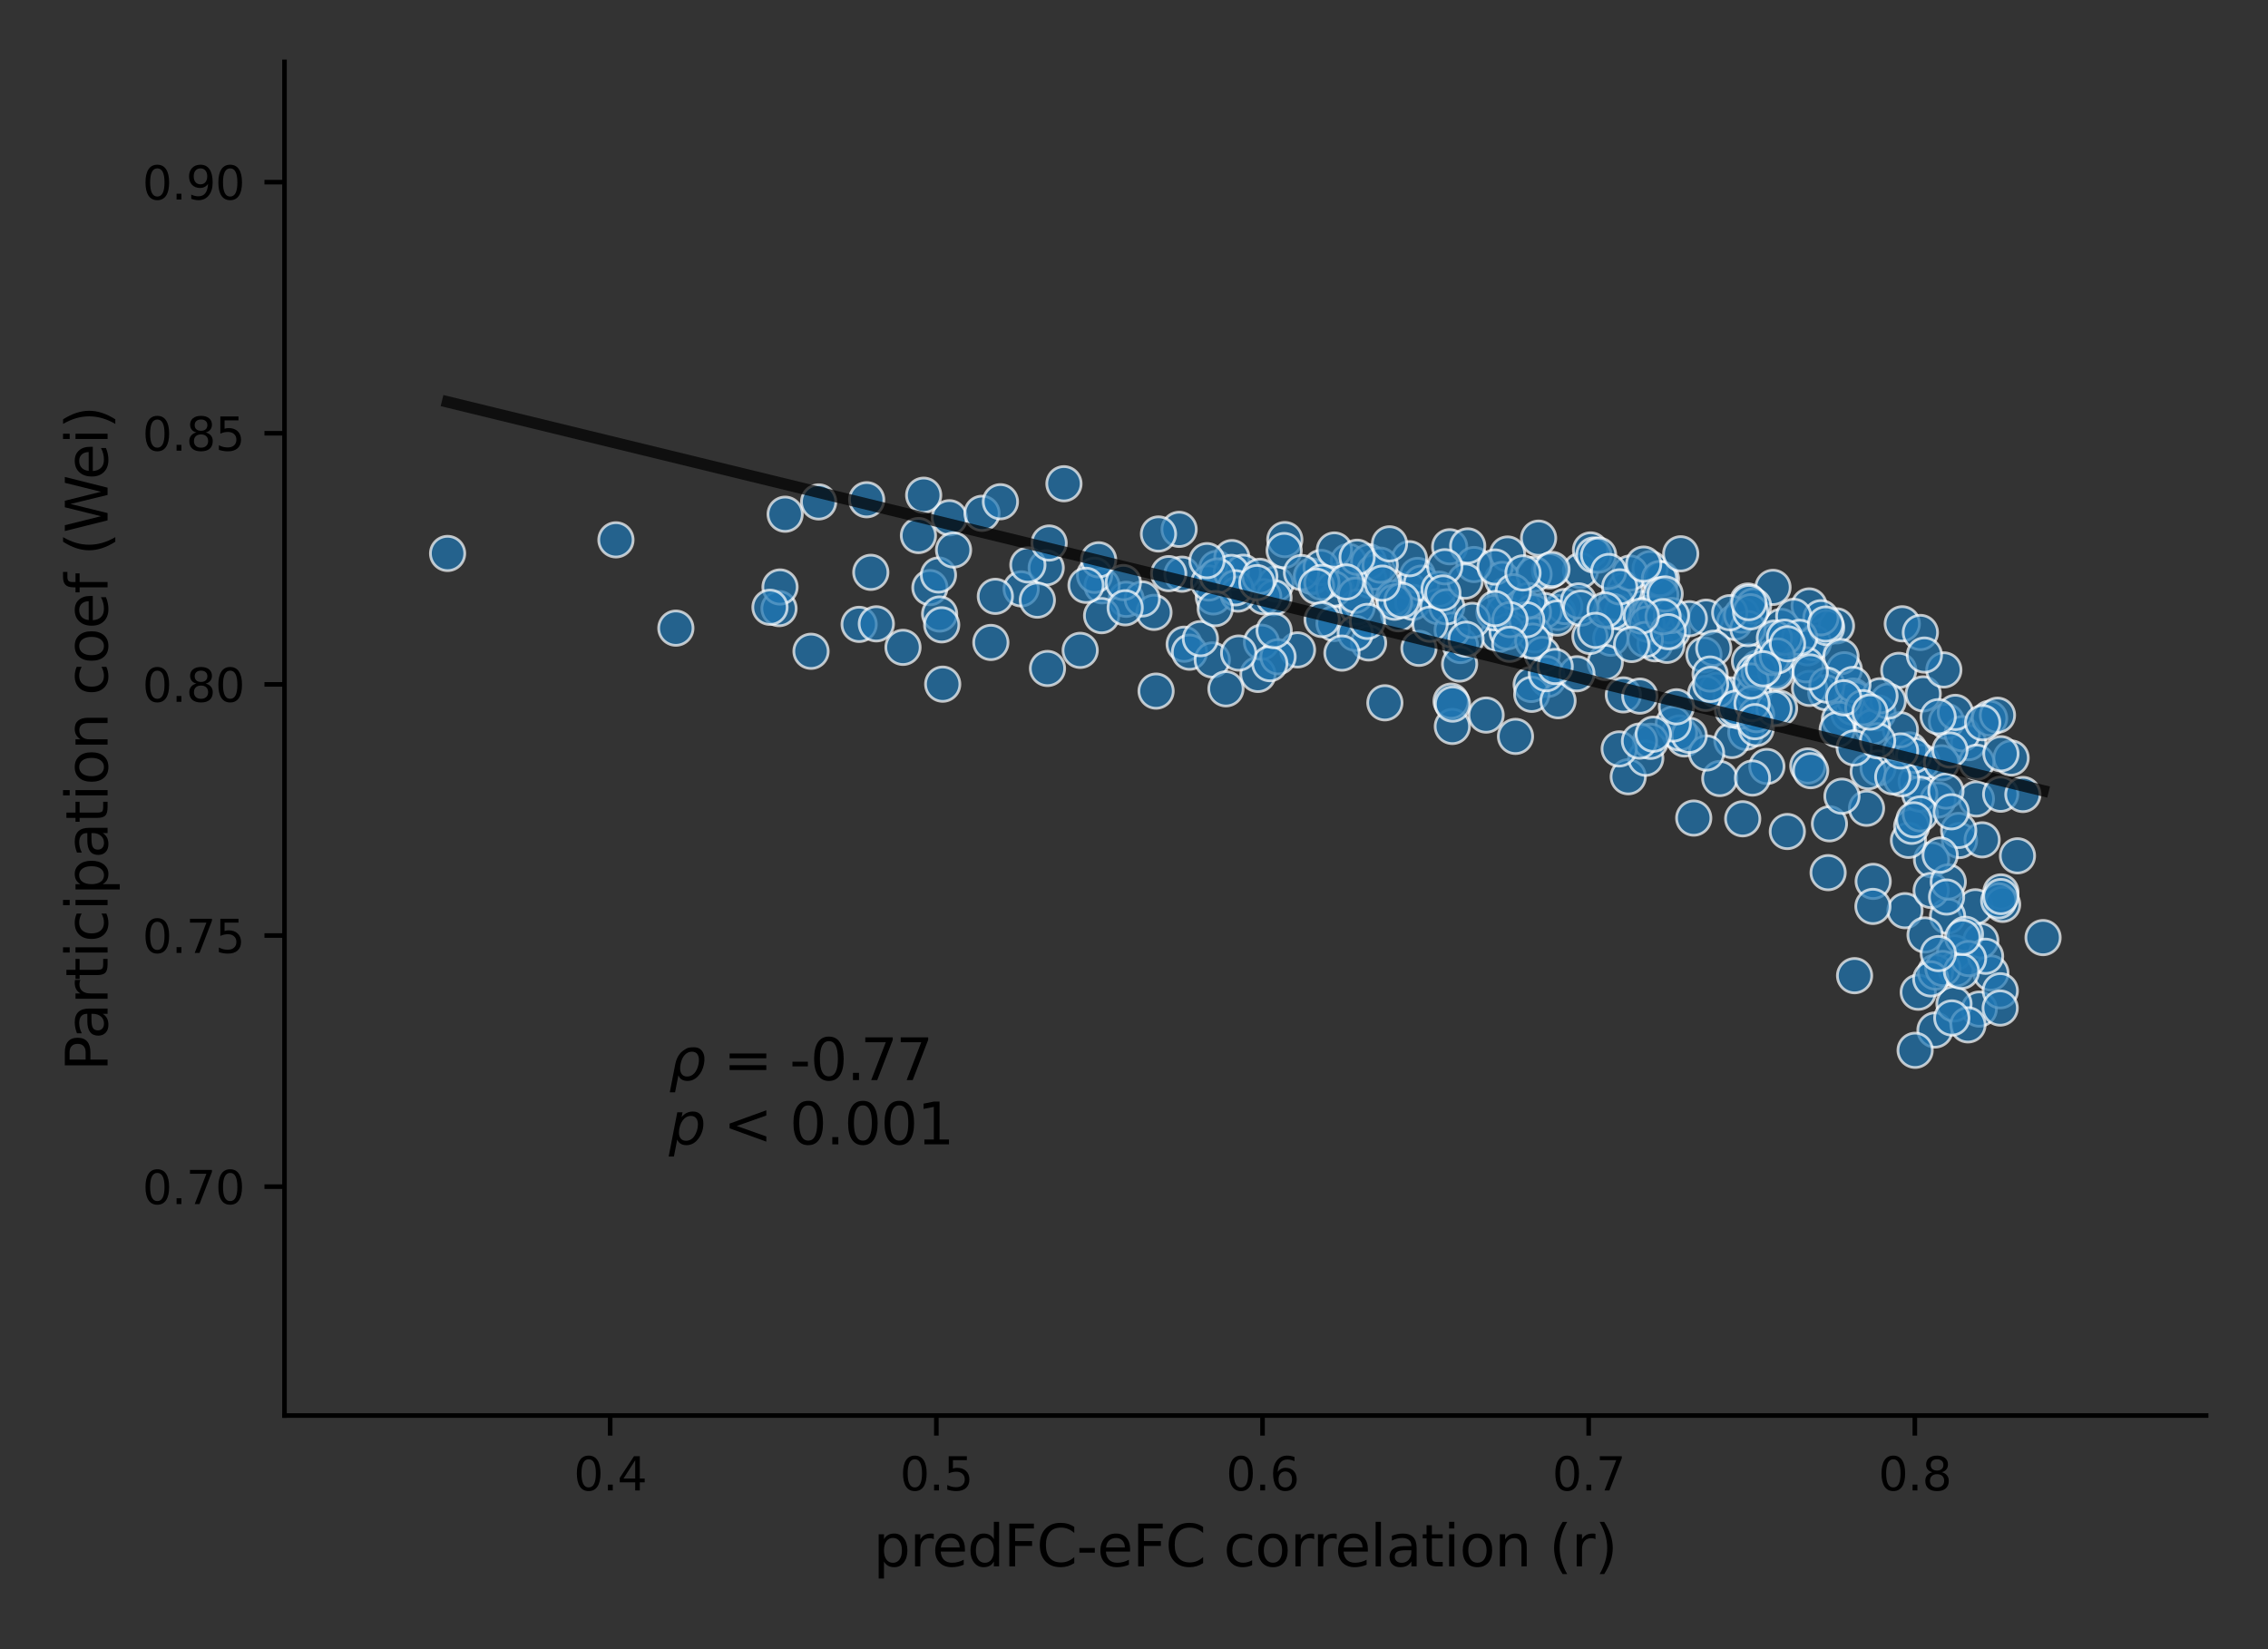<?xml version="1.0" encoding="utf-8" standalone="no"?>
<!DOCTYPE svg PUBLIC "-//W3C//DTD SVG 1.1//EN"
  "http://www.w3.org/Graphics/SVG/1.1/DTD/svg11.dtd">
<svg xmlns:xlink="http://www.w3.org/1999/xlink" width="396pt" height="288pt" viewBox="0 0 396 288" xmlns="http://www.w3.org/2000/svg" version="1.1">
 <rect x="0" y="0" width="396" height="288" fill="#333333" stroke="none"/>
 <defs>
  <style type="text/css">*{stroke-linejoin: round; stroke-linecap: butt}</style>
 </defs>
 <g id="figure_1">
  <g id="patch_1">
   <path d="M 0 288 
L 396 288 
L 396 0 
L 0 0 
L 0 288 
z
" style="fill: none"/>
  </g>
  <g id="axes_1">
   <g id="patch_2">
    <path d="M 49.675 247.2 
L 385.2 247.2 
L 385.2 10.8 
L 49.675 10.8 
L 49.675 247.2 
z
" style="fill: none"/>
   </g>
   <g id="PathCollection_1">
    <defs>
     <path id="me2cbb3c2f9" d="M 0 3 
C 0.796 3 1.559 2.684 2.121 2.121 
C 2.684 1.559 3 0.796 3 0 
C 3 -0.796 2.684 -1.559 2.121 -2.121 
C 1.559 -2.684 0.796 -3 0 -3 
C -0.796 -3 -1.559 -2.684 -2.121 -2.121 
C -2.684 -1.559 -3 -0.796 -3 0 
C -3 0.796 -2.684 1.559 -2.121 2.121 
C -1.559 2.684 -0.796 3 0 3 
z
" style="stroke: #ffffff; stroke-opacity: 0.7; stroke-width: 0.48"/>
    </defs>
    <g clip-path="url(#p125621f4fa)">
     <use xlink:href="#me2cbb3c2f9" x="263.219" y="96.749" style="fill: #1f77b4; fill-opacity: 0.7; stroke: #ffffff; stroke-opacity: 0.7; stroke-width: 0.48"/>
     <use xlink:href="#me2cbb3c2f9" x="229.125" y="100.709" style="fill: #1f77b4; fill-opacity: 0.7; stroke: #ffffff; stroke-opacity: 0.7; stroke-width: 0.48"/>
     <use xlink:href="#me2cbb3c2f9" x="324.454" y="123.461" style="fill: #1f77b4; fill-opacity: 0.7; stroke: #ffffff; stroke-opacity: 0.7; stroke-width: 0.48"/>
     <use xlink:href="#me2cbb3c2f9" x="322.799" y="124.611" style="fill: #1f77b4; fill-opacity: 0.7; stroke: #ffffff; stroke-opacity: 0.7; stroke-width: 0.48"/>
     <use xlink:href="#me2cbb3c2f9" x="334.567" y="136.471" style="fill: #1f77b4; fill-opacity: 0.7; stroke: #ffffff; stroke-opacity: 0.7; stroke-width: 0.48"/>
     <use xlink:href="#me2cbb3c2f9" x="315.649" y="133.764" style="fill: #1f77b4; fill-opacity: 0.7; stroke: #ffffff; stroke-opacity: 0.7; stroke-width: 0.48"/>
     <use xlink:href="#me2cbb3c2f9" x="222.771" y="101.975" style="fill: #1f77b4; fill-opacity: 0.7; stroke: #ffffff; stroke-opacity: 0.7; stroke-width: 0.48"/>
     <use xlink:href="#me2cbb3c2f9" x="322.027" y="116.962" style="fill: #1f77b4; fill-opacity: 0.7; stroke: #ffffff; stroke-opacity: 0.7; stroke-width: 0.48"/>
     <use xlink:href="#me2cbb3c2f9" x="294.105" y="129.046" style="fill: #1f77b4; fill-opacity: 0.7; stroke: #ffffff; stroke-opacity: 0.7; stroke-width: 0.48"/>
     <use xlink:href="#me2cbb3c2f9" x="343.725" y="129.685" style="fill: #1f77b4; fill-opacity: 0.7; stroke: #ffffff; stroke-opacity: 0.7; stroke-width: 0.48"/>
     <use xlink:href="#me2cbb3c2f9" x="345.083" y="139.524" style="fill: #1f77b4; fill-opacity: 0.7; stroke: #ffffff; stroke-opacity: 0.7; stroke-width: 0.48"/>
     <use xlink:href="#me2cbb3c2f9" x="182.894" y="116.738" style="fill: #1f77b4; fill-opacity: 0.7; stroke: #ffffff; stroke-opacity: 0.7; stroke-width: 0.48"/>
     <use xlink:href="#me2cbb3c2f9" x="238.962" y="112.277" style="fill: #1f77b4; fill-opacity: 0.7; stroke: #ffffff; stroke-opacity: 0.7; stroke-width: 0.48"/>
     <use xlink:href="#me2cbb3c2f9" x="304.82" y="127.898" style="fill: #1f77b4; fill-opacity: 0.7; stroke: #ffffff; stroke-opacity: 0.7; stroke-width: 0.48"/>
     <use xlink:href="#me2cbb3c2f9" x="201.854" y="120.69" style="fill: #1f77b4; fill-opacity: 0.7; stroke: #ffffff; stroke-opacity: 0.7; stroke-width: 0.48"/>
     <use xlink:href="#me2cbb3c2f9" x="323.497" y="123.511" style="fill: #1f77b4; fill-opacity: 0.7; stroke: #ffffff; stroke-opacity: 0.7; stroke-width: 0.48"/>
     <use xlink:href="#me2cbb3c2f9" x="320.654" y="109.294" style="fill: #1f77b4; fill-opacity: 0.7; stroke: #ffffff; stroke-opacity: 0.7; stroke-width: 0.48"/>
     <use xlink:href="#me2cbb3c2f9" x="284.294" y="135.646" style="fill: #1f77b4; fill-opacity: 0.7; stroke: #ffffff; stroke-opacity: 0.7; stroke-width: 0.48"/>
     <use xlink:href="#me2cbb3c2f9" x="264.609" y="128.6" style="fill: #1f77b4; fill-opacity: 0.7; stroke: #ffffff; stroke-opacity: 0.7; stroke-width: 0.48"/>
     <use xlink:href="#me2cbb3c2f9" x="247.75" y="113.22" style="fill: #1f77b4; fill-opacity: 0.7; stroke: #ffffff; stroke-opacity: 0.7; stroke-width: 0.48"/>
     <use xlink:href="#me2cbb3c2f9" x="335.599" y="133.074" style="fill: #1f77b4; fill-opacity: 0.7; stroke: #ffffff; stroke-opacity: 0.7; stroke-width: 0.48"/>
     <use xlink:href="#me2cbb3c2f9" x="339.862" y="125.972" style="fill: #1f77b4; fill-opacity: 0.7; stroke: #ffffff; stroke-opacity: 0.7; stroke-width: 0.48"/>
     <use xlink:href="#me2cbb3c2f9" x="323.534" y="121.558" style="fill: #1f77b4; fill-opacity: 0.7; stroke: #ffffff; stroke-opacity: 0.7; stroke-width: 0.48"/>
     <use xlink:href="#me2cbb3c2f9" x="327.919" y="134.124" style="fill: #1f77b4; fill-opacity: 0.7; stroke: #ffffff; stroke-opacity: 0.7; stroke-width: 0.48"/>
     <use xlink:href="#me2cbb3c2f9" x="351.147" y="132.368" style="fill: #1f77b4; fill-opacity: 0.7; stroke: #ffffff; stroke-opacity: 0.7; stroke-width: 0.48"/>
     <use xlink:href="#me2cbb3c2f9" x="323.73" y="122.037" style="fill: #1f77b4; fill-opacity: 0.7; stroke: #ffffff; stroke-opacity: 0.7; stroke-width: 0.48"/>
     <use xlink:href="#me2cbb3c2f9" x="333.419" y="130.966" style="fill: #1f77b4; fill-opacity: 0.7; stroke: #ffffff; stroke-opacity: 0.7; stroke-width: 0.48"/>
     <use xlink:href="#me2cbb3c2f9" x="281.246" y="111.452" style="fill: #1f77b4; fill-opacity: 0.7; stroke: #ffffff; stroke-opacity: 0.7; stroke-width: 0.48"/>
     <use xlink:href="#me2cbb3c2f9" x="342.61" y="128.136" style="fill: #1f77b4; fill-opacity: 0.7; stroke: #ffffff; stroke-opacity: 0.7; stroke-width: 0.48"/>
     <use xlink:href="#me2cbb3c2f9" x="315.594" y="113.132" style="fill: #1f77b4; fill-opacity: 0.7; stroke: #ffffff; stroke-opacity: 0.7; stroke-width: 0.48"/>
     <use xlink:href="#me2cbb3c2f9" x="316.64" y="112.24" style="fill: #1f77b4; fill-opacity: 0.7; stroke: #ffffff; stroke-opacity: 0.7; stroke-width: 0.48"/>
     <use xlink:href="#me2cbb3c2f9" x="300.28" y="135.957" style="fill: #1f77b4; fill-opacity: 0.7; stroke: #ffffff; stroke-opacity: 0.7; stroke-width: 0.48"/>
     <use xlink:href="#me2cbb3c2f9" x="312.075" y="145.209" style="fill: #1f77b4; fill-opacity: 0.7; stroke: #ffffff; stroke-opacity: 0.7; stroke-width: 0.48"/>
     <use xlink:href="#me2cbb3c2f9" x="319.427" y="143.862" style="fill: #1f77b4; fill-opacity: 0.7; stroke: #ffffff; stroke-opacity: 0.7; stroke-width: 0.48"/>
     <use xlink:href="#me2cbb3c2f9" x="345.133" y="133.115" style="fill: #1f77b4; fill-opacity: 0.7; stroke: #ffffff; stroke-opacity: 0.7; stroke-width: 0.48"/>
     <use xlink:href="#me2cbb3c2f9" x="344.904" y="158.357" style="fill: #1f77b4; fill-opacity: 0.7; stroke: #ffffff; stroke-opacity: 0.7; stroke-width: 0.48"/>
     <use xlink:href="#me2cbb3c2f9" x="302.389" y="129.316" style="fill: #1f77b4; fill-opacity: 0.7; stroke: #ffffff; stroke-opacity: 0.7; stroke-width: 0.48"/>
     <use xlink:href="#me2cbb3c2f9" x="319.196" y="152.391" style="fill: #1f77b4; fill-opacity: 0.7; stroke: #ffffff; stroke-opacity: 0.7; stroke-width: 0.48"/>
     <use xlink:href="#me2cbb3c2f9" x="349.364" y="155.754" style="fill: #1f77b4; fill-opacity: 0.7; stroke: #ffffff; stroke-opacity: 0.7; stroke-width: 0.48"/>
     <use xlink:href="#me2cbb3c2f9" x="349.324" y="138.694" style="fill: #1f77b4; fill-opacity: 0.7; stroke: #ffffff; stroke-opacity: 0.7; stroke-width: 0.48"/>
     <use xlink:href="#me2cbb3c2f9" x="342.136" y="146.784" style="fill: #1f77b4; fill-opacity: 0.7; stroke: #ffffff; stroke-opacity: 0.7; stroke-width: 0.48"/>
     <use xlink:href="#me2cbb3c2f9" x="327.912" y="124.493" style="fill: #1f77b4; fill-opacity: 0.7; stroke: #ffffff; stroke-opacity: 0.7; stroke-width: 0.48"/>
     <use xlink:href="#me2cbb3c2f9" x="347.622" y="169.919" style="fill: #1f77b4; fill-opacity: 0.7; stroke: #ffffff; stroke-opacity: 0.7; stroke-width: 0.48"/>
     <use xlink:href="#me2cbb3c2f9" x="340.051" y="159.99" style="fill: #1f77b4; fill-opacity: 0.7; stroke: #ffffff; stroke-opacity: 0.7; stroke-width: 0.48"/>
     <use xlink:href="#me2cbb3c2f9" x="337.853" y="179.873" style="fill: #1f77b4; fill-opacity: 0.7; stroke: #ffffff; stroke-opacity: 0.7; stroke-width: 0.48"/>
     <use xlink:href="#me2cbb3c2f9" x="316.15" y="134.582" style="fill: #1f77b4; fill-opacity: 0.7; stroke: #ffffff; stroke-opacity: 0.7; stroke-width: 0.48"/>
     <use xlink:href="#me2cbb3c2f9" x="337.255" y="150.148" style="fill: #1f77b4; fill-opacity: 0.7; stroke: #ffffff; stroke-opacity: 0.7; stroke-width: 0.48"/>
     <use xlink:href="#me2cbb3c2f9" x="345.581" y="176.218" style="fill: #1f77b4; fill-opacity: 0.7; stroke: #ffffff; stroke-opacity: 0.7; stroke-width: 0.48"/>
     <use xlink:href="#me2cbb3c2f9" x="346.088" y="146.666" style="fill: #1f77b4; fill-opacity: 0.7; stroke: #ffffff; stroke-opacity: 0.7; stroke-width: 0.48"/>
     <use xlink:href="#me2cbb3c2f9" x="334.135" y="131.919" style="fill: #1f77b4; fill-opacity: 0.7; stroke: #ffffff; stroke-opacity: 0.7; stroke-width: 0.48"/>
     <use xlink:href="#me2cbb3c2f9" x="345.851" y="164.279" style="fill: #1f77b4; fill-opacity: 0.7; stroke: #ffffff; stroke-opacity: 0.7; stroke-width: 0.48"/>
     <use xlink:href="#me2cbb3c2f9" x="327.065" y="153.917" style="fill: #1f77b4; fill-opacity: 0.7; stroke: #ffffff; stroke-opacity: 0.7; stroke-width: 0.48"/>
     <use xlink:href="#me2cbb3c2f9" x="341.275" y="166.409" style="fill: #1f77b4; fill-opacity: 0.7; stroke: #ffffff; stroke-opacity: 0.7; stroke-width: 0.48"/>
     <use xlink:href="#me2cbb3c2f9" x="341.992" y="145.02" style="fill: #1f77b4; fill-opacity: 0.7; stroke: #ffffff; stroke-opacity: 0.7; stroke-width: 0.48"/>
     <use xlink:href="#me2cbb3c2f9" x="341.169" y="175.32" style="fill: #1f77b4; fill-opacity: 0.7; stroke: #ffffff; stroke-opacity: 0.7; stroke-width: 0.48"/>
     <use xlink:href="#me2cbb3c2f9" x="338.391" y="139.705" style="fill: #1f77b4; fill-opacity: 0.7; stroke: #ffffff; stroke-opacity: 0.7; stroke-width: 0.48"/>
     <use xlink:href="#me2cbb3c2f9" x="341.488" y="169.216" style="fill: #1f77b4; fill-opacity: 0.7; stroke: #ffffff; stroke-opacity: 0.7; stroke-width: 0.48"/>
     <use xlink:href="#me2cbb3c2f9" x="318.793" y="120.961" style="fill: #1f77b4; fill-opacity: 0.7; stroke: #ffffff; stroke-opacity: 0.7; stroke-width: 0.48"/>
     <use xlink:href="#me2cbb3c2f9" x="349.258" y="173.024" style="fill: #1f77b4; fill-opacity: 0.7; stroke: #ffffff; stroke-opacity: 0.7; stroke-width: 0.48"/>
     <use xlink:href="#me2cbb3c2f9" x="333.221" y="146.756" style="fill: #1f77b4; fill-opacity: 0.7; stroke: #ffffff; stroke-opacity: 0.7; stroke-width: 0.48"/>
     <use xlink:href="#me2cbb3c2f9" x="306.638" y="127.233" style="fill: #1f77b4; fill-opacity: 0.7; stroke: #ffffff; stroke-opacity: 0.7; stroke-width: 0.48"/>
     <use xlink:href="#me2cbb3c2f9" x="343.168" y="163.159" style="fill: #1f77b4; fill-opacity: 0.7; stroke: #ffffff; stroke-opacity: 0.7; stroke-width: 0.48"/>
     <use xlink:href="#me2cbb3c2f9" x="332.615" y="159.034" style="fill: #1f77b4; fill-opacity: 0.7; stroke: #ffffff; stroke-opacity: 0.7; stroke-width: 0.48"/>
     <use xlink:href="#me2cbb3c2f9" x="334.926" y="173.274" style="fill: #1f77b4; fill-opacity: 0.7; stroke: #ffffff; stroke-opacity: 0.7; stroke-width: 0.48"/>
     <use xlink:href="#me2cbb3c2f9" x="333.79" y="144.301" style="fill: #1f77b4; fill-opacity: 0.7; stroke: #ffffff; stroke-opacity: 0.7; stroke-width: 0.48"/>
     <use xlink:href="#me2cbb3c2f9" x="346.689" y="166.997" style="fill: #1f77b4; fill-opacity: 0.7; stroke: #ffffff; stroke-opacity: 0.7; stroke-width: 0.48"/>
     <use xlink:href="#me2cbb3c2f9" x="349.667" y="157.937" style="fill: #1f77b4; fill-opacity: 0.7; stroke: #ffffff; stroke-opacity: 0.7; stroke-width: 0.48"/>
     <use xlink:href="#me2cbb3c2f9" x="337.943" y="169.746" style="fill: #1f77b4; fill-opacity: 0.7; stroke: #ffffff; stroke-opacity: 0.7; stroke-width: 0.48"/>
     <use xlink:href="#me2cbb3c2f9" x="224.332" y="94.227" style="fill: #1f77b4; fill-opacity: 0.7; stroke: #ffffff; stroke-opacity: 0.7; stroke-width: 0.48"/>
     <use xlink:href="#me2cbb3c2f9" x="275.966" y="99.635" style="fill: #1f77b4; fill-opacity: 0.7; stroke: #ffffff; stroke-opacity: 0.7; stroke-width: 0.48"/>
     <use xlink:href="#me2cbb3c2f9" x="239.064" y="101.311" style="fill: #1f77b4; fill-opacity: 0.7; stroke: #ffffff; stroke-opacity: 0.7; stroke-width: 0.48"/>
     <use xlink:href="#me2cbb3c2f9" x="212.441" y="99.257" style="fill: #1f77b4; fill-opacity: 0.7; stroke: #ffffff; stroke-opacity: 0.7; stroke-width: 0.48"/>
     <use xlink:href="#me2cbb3c2f9" x="288.979" y="112.424" style="fill: #1f77b4; fill-opacity: 0.7; stroke: #ffffff; stroke-opacity: 0.7; stroke-width: 0.48"/>
     <use xlink:href="#me2cbb3c2f9" x="309.572" y="102.576" style="fill: #1f77b4; fill-opacity: 0.7; stroke: #ffffff; stroke-opacity: 0.7; stroke-width: 0.48"/>
     <use xlink:href="#me2cbb3c2f9" x="288.76" y="109.368" style="fill: #1f77b4; fill-opacity: 0.7; stroke: #ffffff; stroke-opacity: 0.7; stroke-width: 0.48"/>
     <use xlink:href="#me2cbb3c2f9" x="307.027" y="116.618" style="fill: #1f77b4; fill-opacity: 0.7; stroke: #ffffff; stroke-opacity: 0.7; stroke-width: 0.48"/>
     <use xlink:href="#me2cbb3c2f9" x="297.902" y="107.777" style="fill: #1f77b4; fill-opacity: 0.7; stroke: #ffffff; stroke-opacity: 0.7; stroke-width: 0.48"/>
     <use xlink:href="#me2cbb3c2f9" x="272.019" y="106.974" style="fill: #1f77b4; fill-opacity: 0.7; stroke: #ffffff; stroke-opacity: 0.7; stroke-width: 0.48"/>
     <use xlink:href="#me2cbb3c2f9" x="297.51" y="114.353" style="fill: #1f77b4; fill-opacity: 0.7; stroke: #ffffff; stroke-opacity: 0.7; stroke-width: 0.48"/>
     <use xlink:href="#me2cbb3c2f9" x="283.209" y="106.963" style="fill: #1f77b4; fill-opacity: 0.7; stroke: #ffffff; stroke-opacity: 0.7; stroke-width: 0.48"/>
     <use xlink:href="#me2cbb3c2f9" x="286.607" y="106.28" style="fill: #1f77b4; fill-opacity: 0.7; stroke: #ffffff; stroke-opacity: 0.7; stroke-width: 0.48"/>
     <use xlink:href="#me2cbb3c2f9" x="232.926" y="108.894" style="fill: #1f77b4; fill-opacity: 0.7; stroke: #ffffff; stroke-opacity: 0.7; stroke-width: 0.48"/>
     <use xlink:href="#me2cbb3c2f9" x="277.713" y="96.036" style="fill: #1f77b4; fill-opacity: 0.7; stroke: #ffffff; stroke-opacity: 0.7; stroke-width: 0.48"/>
     <use xlink:href="#me2cbb3c2f9" x="305.187" y="104.963" style="fill: #1f77b4; fill-opacity: 0.7; stroke: #ffffff; stroke-opacity: 0.7; stroke-width: 0.48"/>
     <use xlink:href="#me2cbb3c2f9" x="302.249" y="121.351" style="fill: #1f77b4; fill-opacity: 0.7; stroke: #ffffff; stroke-opacity: 0.7; stroke-width: 0.48"/>
     <use xlink:href="#me2cbb3c2f9" x="262.836" y="103.997" style="fill: #1f77b4; fill-opacity: 0.7; stroke: #ffffff; stroke-opacity: 0.7; stroke-width: 0.48"/>
     <use xlink:href="#me2cbb3c2f9" x="245.99" y="102.991" style="fill: #1f77b4; fill-opacity: 0.7; stroke: #ffffff; stroke-opacity: 0.7; stroke-width: 0.48"/>
     <use xlink:href="#me2cbb3c2f9" x="283.712" y="102.979" style="fill: #1f77b4; fill-opacity: 0.7; stroke: #ffffff; stroke-opacity: 0.7; stroke-width: 0.48"/>
     <use xlink:href="#me2cbb3c2f9" x="235.441" y="98.038" style="fill: #1f77b4; fill-opacity: 0.7; stroke: #ffffff; stroke-opacity: 0.7; stroke-width: 0.48"/>
     <use xlink:href="#me2cbb3c2f9" x="288.121" y="99.303" style="fill: #1f77b4; fill-opacity: 0.7; stroke: #ffffff; stroke-opacity: 0.7; stroke-width: 0.48"/>
     <use xlink:href="#me2cbb3c2f9" x="270.561" y="99.695" style="fill: #1f77b4; fill-opacity: 0.7; stroke: #ffffff; stroke-opacity: 0.7; stroke-width: 0.48"/>
     <use xlink:href="#me2cbb3c2f9" x="315.951" y="120.22" style="fill: #1f77b4; fill-opacity: 0.7; stroke: #ffffff; stroke-opacity: 0.7; stroke-width: 0.48"/>
     <use xlink:href="#me2cbb3c2f9" x="226.554" y="113.492" style="fill: #1f77b4; fill-opacity: 0.7; stroke: #ffffff; stroke-opacity: 0.7; stroke-width: 0.48"/>
     <use xlink:href="#me2cbb3c2f9" x="315.885" y="105.816" style="fill: #1f77b4; fill-opacity: 0.7; stroke: #ffffff; stroke-opacity: 0.7; stroke-width: 0.48"/>
     <use xlink:href="#me2cbb3c2f9" x="262.311" y="101.186" style="fill: #1f77b4; fill-opacity: 0.7; stroke: #ffffff; stroke-opacity: 0.7; stroke-width: 0.48"/>
     <use xlink:href="#me2cbb3c2f9" x="118.007" y="109.696" style="fill: #1f77b4; fill-opacity: 0.7; stroke: #ffffff; stroke-opacity: 0.7; stroke-width: 0.48"/>
     <use xlink:href="#me2cbb3c2f9" x="196.64" y="104.658" style="fill: #1f77b4; fill-opacity: 0.7; stroke: #ffffff; stroke-opacity: 0.7; stroke-width: 0.48"/>
     <use xlink:href="#me2cbb3c2f9" x="288.224" y="107.026" style="fill: #1f77b4; fill-opacity: 0.7; stroke: #ffffff; stroke-opacity: 0.7; stroke-width: 0.48"/>
     <use xlink:href="#me2cbb3c2f9" x="220.651" y="104.202" style="fill: #1f77b4; fill-opacity: 0.7; stroke: #ffffff; stroke-opacity: 0.7; stroke-width: 0.48"/>
     <use xlink:href="#me2cbb3c2f9" x="302.871" y="108.695" style="fill: #1f77b4; fill-opacity: 0.7; stroke: #ffffff; stroke-opacity: 0.7; stroke-width: 0.48"/>
     <use xlink:href="#me2cbb3c2f9" x="273.212" y="105.918" style="fill: #1f77b4; fill-opacity: 0.7; stroke: #ffffff; stroke-opacity: 0.7; stroke-width: 0.48"/>
     <use xlink:href="#me2cbb3c2f9" x="318.935" y="109.583" style="fill: #1f77b4; fill-opacity: 0.7; stroke: #ffffff; stroke-opacity: 0.7; stroke-width: 0.48"/>
     <use xlink:href="#me2cbb3c2f9" x="244.175" y="107.183" style="fill: #1f77b4; fill-opacity: 0.7; stroke: #ffffff; stroke-opacity: 0.7; stroke-width: 0.48"/>
     <use xlink:href="#me2cbb3c2f9" x="341.415" y="124.407" style="fill: #1f77b4; fill-opacity: 0.7; stroke: #ffffff; stroke-opacity: 0.7; stroke-width: 0.48"/>
     <use xlink:href="#me2cbb3c2f9" x="269.661" y="106.62" style="fill: #1f77b4; fill-opacity: 0.7; stroke: #ffffff; stroke-opacity: 0.7; stroke-width: 0.48"/>
     <use xlink:href="#me2cbb3c2f9" x="162.364" y="102.617" style="fill: #1f77b4; fill-opacity: 0.7; stroke: #ffffff; stroke-opacity: 0.7; stroke-width: 0.48"/>
     <use xlink:href="#me2cbb3c2f9" x="246.673" y="105.182" style="fill: #1f77b4; fill-opacity: 0.7; stroke: #ffffff; stroke-opacity: 0.7; stroke-width: 0.48"/>
     <use xlink:href="#me2cbb3c2f9" x="331.819" y="127.438" style="fill: #1f77b4; fill-opacity: 0.7; stroke: #ffffff; stroke-opacity: 0.7; stroke-width: 0.48"/>
     <use xlink:href="#me2cbb3c2f9" x="282.136" y="105.297" style="fill: #1f77b4; fill-opacity: 0.7; stroke: #ffffff; stroke-opacity: 0.7; stroke-width: 0.48"/>
     <use xlink:href="#me2cbb3c2f9" x="311.006" y="109.383" style="fill: #1f77b4; fill-opacity: 0.7; stroke: #ffffff; stroke-opacity: 0.7; stroke-width: 0.48"/>
     <use xlink:href="#me2cbb3c2f9" x="238.972" y="98.084" style="fill: #1f77b4; fill-opacity: 0.7; stroke: #ffffff; stroke-opacity: 0.7; stroke-width: 0.48"/>
     <use xlink:href="#me2cbb3c2f9" x="278.298" y="96.924" style="fill: #1f77b4; fill-opacity: 0.7; stroke: #ffffff; stroke-opacity: 0.7; stroke-width: 0.48"/>
     <use xlink:href="#me2cbb3c2f9" x="331.528" y="117.067" style="fill: #1f77b4; fill-opacity: 0.7; stroke: #ffffff; stroke-opacity: 0.7; stroke-width: 0.48"/>
     <use xlink:href="#me2cbb3c2f9" x="165.758" y="90.416" style="fill: #1f77b4; fill-opacity: 0.7; stroke: #ffffff; stroke-opacity: 0.7; stroke-width: 0.48"/>
     <use xlink:href="#me2cbb3c2f9" x="205.878" y="92.442" style="fill: #1f77b4; fill-opacity: 0.7; stroke: #ffffff; stroke-opacity: 0.7; stroke-width: 0.48"/>
     <use xlink:href="#me2cbb3c2f9" x="253.115" y="95.484" style="fill: #1f77b4; fill-opacity: 0.7; stroke: #ffffff; stroke-opacity: 0.7; stroke-width: 0.48"/>
     <use xlink:href="#me2cbb3c2f9" x="228.963" y="100.579" style="fill: #1f77b4; fill-opacity: 0.7; stroke: #ffffff; stroke-opacity: 0.7; stroke-width: 0.48"/>
     <use xlink:href="#me2cbb3c2f9" x="292.002" y="110.256" style="fill: #1f77b4; fill-opacity: 0.7; stroke: #ffffff; stroke-opacity: 0.7; stroke-width: 0.48"/>
     <use xlink:href="#me2cbb3c2f9" x="192.421" y="102.302" style="fill: #1f77b4; fill-opacity: 0.7; stroke: #ffffff; stroke-opacity: 0.7; stroke-width: 0.48"/>
     <use xlink:href="#me2cbb3c2f9" x="151.324" y="87.27" style="fill: #1f77b4; fill-opacity: 0.7; stroke: #ffffff; stroke-opacity: 0.7; stroke-width: 0.48"/>
     <use xlink:href="#me2cbb3c2f9" x="185.768" y="84.476" style="fill: #1f77b4; fill-opacity: 0.7; stroke: #ffffff; stroke-opacity: 0.7; stroke-width: 0.48"/>
     <use xlink:href="#me2cbb3c2f9" x="206.38" y="100.271" style="fill: #1f77b4; fill-opacity: 0.7; stroke: #ffffff; stroke-opacity: 0.7; stroke-width: 0.48"/>
     <use xlink:href="#me2cbb3c2f9" x="171.46" y="89.638" style="fill: #1f77b4; fill-opacity: 0.7; stroke: #ffffff; stroke-opacity: 0.7; stroke-width: 0.48"/>
     <use xlink:href="#me2cbb3c2f9" x="283.441" y="121.35" style="fill: #1f77b4; fill-opacity: 0.7; stroke: #ffffff; stroke-opacity: 0.7; stroke-width: 0.48"/>
     <use xlink:href="#me2cbb3c2f9" x="239.982" y="99.903" style="fill: #1f77b4; fill-opacity: 0.7; stroke: #ffffff; stroke-opacity: 0.7; stroke-width: 0.48"/>
     <use xlink:href="#me2cbb3c2f9" x="163.86" y="100.415" style="fill: #1f77b4; fill-opacity: 0.7; stroke: #ffffff; stroke-opacity: 0.7; stroke-width: 0.48"/>
     <use xlink:href="#me2cbb3c2f9" x="243.324" y="104.412" style="fill: #1f77b4; fill-opacity: 0.7; stroke: #ffffff; stroke-opacity: 0.7; stroke-width: 0.48"/>
     <use xlink:href="#me2cbb3c2f9" x="212.246" y="100.794" style="fill: #1f77b4; fill-opacity: 0.7; stroke: #ffffff; stroke-opacity: 0.7; stroke-width: 0.48"/>
     <use xlink:href="#me2cbb3c2f9" x="234.2" y="101.323" style="fill: #1f77b4; fill-opacity: 0.7; stroke: #ffffff; stroke-opacity: 0.7; stroke-width: 0.48"/>
     <use xlink:href="#me2cbb3c2f9" x="262.55" y="106.915" style="fill: #1f77b4; fill-opacity: 0.7; stroke: #ffffff; stroke-opacity: 0.7; stroke-width: 0.48"/>
     <use xlink:href="#me2cbb3c2f9" x="265.874" y="105.828" style="fill: #1f77b4; fill-opacity: 0.7; stroke: #ffffff; stroke-opacity: 0.7; stroke-width: 0.48"/>
     <use xlink:href="#me2cbb3c2f9" x="291.398" y="109.262" style="fill: #1f77b4; fill-opacity: 0.7; stroke: #ffffff; stroke-opacity: 0.7; stroke-width: 0.48"/>
     <use xlink:href="#me2cbb3c2f9" x="204.057" y="100.173" style="fill: #1f77b4; fill-opacity: 0.7; stroke: #ffffff; stroke-opacity: 0.7; stroke-width: 0.48"/>
     <use xlink:href="#me2cbb3c2f9" x="215.093" y="97.377" style="fill: #1f77b4; fill-opacity: 0.7; stroke: #ffffff; stroke-opacity: 0.7; stroke-width: 0.48"/>
     <use xlink:href="#me2cbb3c2f9" x="267.741" y="106.859" style="fill: #1f77b4; fill-opacity: 0.7; stroke: #ffffff; stroke-opacity: 0.7; stroke-width: 0.48"/>
     <use xlink:href="#me2cbb3c2f9" x="236.959" y="106.017" style="fill: #1f77b4; fill-opacity: 0.7; stroke: #ffffff; stroke-opacity: 0.7; stroke-width: 0.48"/>
     <use xlink:href="#me2cbb3c2f9" x="247.513" y="100.487" style="fill: #1f77b4; fill-opacity: 0.7; stroke: #ffffff; stroke-opacity: 0.7; stroke-width: 0.48"/>
     <use xlink:href="#me2cbb3c2f9" x="191.113" y="100.467" style="fill: #1f77b4; fill-opacity: 0.7; stroke: #ffffff; stroke-opacity: 0.7; stroke-width: 0.48"/>
     <use xlink:href="#me2cbb3c2f9" x="248.19" y="101.833" style="fill: #1f77b4; fill-opacity: 0.7; stroke: #ffffff; stroke-opacity: 0.7; stroke-width: 0.48"/>
     <use xlink:href="#me2cbb3c2f9" x="251.06" y="105.932" style="fill: #1f77b4; fill-opacity: 0.7; stroke: #ffffff; stroke-opacity: 0.7; stroke-width: 0.48"/>
     <use xlink:href="#me2cbb3c2f9" x="211.856" y="104.239" style="fill: #1f77b4; fill-opacity: 0.7; stroke: #ffffff; stroke-opacity: 0.7; stroke-width: 0.48"/>
     <use xlink:href="#me2cbb3c2f9" x="191.822" y="97.759" style="fill: #1f77b4; fill-opacity: 0.7; stroke: #ffffff; stroke-opacity: 0.7; stroke-width: 0.48"/>
     <use xlink:href="#me2cbb3c2f9" x="217.07" y="99.932" style="fill: #1f77b4; fill-opacity: 0.7; stroke: #ffffff; stroke-opacity: 0.7; stroke-width: 0.48"/>
     <use xlink:href="#me2cbb3c2f9" x="222.441" y="104.368" style="fill: #1f77b4; fill-opacity: 0.7; stroke: #ffffff; stroke-opacity: 0.7; stroke-width: 0.48"/>
     <use xlink:href="#me2cbb3c2f9" x="211.039" y="101.809" style="fill: #1f77b4; fill-opacity: 0.7; stroke: #ffffff; stroke-opacity: 0.7; stroke-width: 0.48"/>
     <use xlink:href="#me2cbb3c2f9" x="78.15" y="96.652" style="fill: #1f77b4; fill-opacity: 0.7; stroke: #ffffff; stroke-opacity: 0.7; stroke-width: 0.48"/>
     <use xlink:href="#me2cbb3c2f9" x="230.678" y="99.094" style="fill: #1f77b4; fill-opacity: 0.7; stroke: #ffffff; stroke-opacity: 0.7; stroke-width: 0.48"/>
     <use xlink:href="#me2cbb3c2f9" x="267.846" y="100.282" style="fill: #1f77b4; fill-opacity: 0.7; stroke: #ffffff; stroke-opacity: 0.7; stroke-width: 0.48"/>
     <use xlink:href="#me2cbb3c2f9" x="303.795" y="124.221" style="fill: #1f77b4; fill-opacity: 0.7; stroke: #ffffff; stroke-opacity: 0.7; stroke-width: 0.48"/>
     <use xlink:href="#me2cbb3c2f9" x="305.465" y="115.483" style="fill: #1f77b4; fill-opacity: 0.7; stroke: #ffffff; stroke-opacity: 0.7; stroke-width: 0.48"/>
     <use xlink:href="#me2cbb3c2f9" x="214.999" y="99.965" style="fill: #1f77b4; fill-opacity: 0.7; stroke: #ffffff; stroke-opacity: 0.7; stroke-width: 0.48"/>
     <use xlink:href="#me2cbb3c2f9" x="302.504" y="123.956" style="fill: #1f77b4; fill-opacity: 0.7; stroke: #ffffff; stroke-opacity: 0.7; stroke-width: 0.48"/>
     <use xlink:href="#me2cbb3c2f9" x="267.978" y="110.871" style="fill: #1f77b4; fill-opacity: 0.7; stroke: #ffffff; stroke-opacity: 0.7; stroke-width: 0.48"/>
     <use xlink:href="#me2cbb3c2f9" x="299.794" y="120.544" style="fill: #1f77b4; fill-opacity: 0.7; stroke: #ffffff; stroke-opacity: 0.7; stroke-width: 0.48"/>
     <use xlink:href="#me2cbb3c2f9" x="259.479" y="124.875" style="fill: #1f77b4; fill-opacity: 0.7; stroke: #ffffff; stroke-opacity: 0.7; stroke-width: 0.48"/>
     <use xlink:href="#me2cbb3c2f9" x="270.253" y="118.648" style="fill: #1f77b4; fill-opacity: 0.7; stroke: #ffffff; stroke-opacity: 0.7; stroke-width: 0.48"/>
     <use xlink:href="#me2cbb3c2f9" x="267.352" y="119.53" style="fill: #1f77b4; fill-opacity: 0.7; stroke: #ffffff; stroke-opacity: 0.7; stroke-width: 0.48"/>
     <use xlink:href="#me2cbb3c2f9" x="219.641" y="117.779" style="fill: #1f77b4; fill-opacity: 0.7; stroke: #ffffff; stroke-opacity: 0.7; stroke-width: 0.48"/>
     <use xlink:href="#me2cbb3c2f9" x="220.26" y="112.154" style="fill: #1f77b4; fill-opacity: 0.7; stroke: #ffffff; stroke-opacity: 0.7; stroke-width: 0.48"/>
     <use xlink:href="#me2cbb3c2f9" x="164.599" y="119.479" style="fill: #1f77b4; fill-opacity: 0.7; stroke: #ffffff; stroke-opacity: 0.7; stroke-width: 0.48"/>
     <use xlink:href="#me2cbb3c2f9" x="150.009" y="109.037" style="fill: #1f77b4; fill-opacity: 0.7; stroke: #ffffff; stroke-opacity: 0.7; stroke-width: 0.48"/>
     <use xlink:href="#me2cbb3c2f9" x="287.356" y="132.409" style="fill: #1f77b4; fill-opacity: 0.7; stroke: #ffffff; stroke-opacity: 0.7; stroke-width: 0.48"/>
     <use xlink:href="#me2cbb3c2f9" x="253.582" y="126.863" style="fill: #1f77b4; fill-opacity: 0.7; stroke: #ffffff; stroke-opacity: 0.7; stroke-width: 0.48"/>
     <use xlink:href="#me2cbb3c2f9" x="254.996" y="112.728" style="fill: #1f77b4; fill-opacity: 0.7; stroke: #ffffff; stroke-opacity: 0.7; stroke-width: 0.48"/>
     <use xlink:href="#me2cbb3c2f9" x="216.156" y="103.746" style="fill: #1f77b4; fill-opacity: 0.7; stroke: #ffffff; stroke-opacity: 0.7; stroke-width: 0.48"/>
     <use xlink:href="#me2cbb3c2f9" x="306.179" y="121.122" style="fill: #1f77b4; fill-opacity: 0.7; stroke: #ffffff; stroke-opacity: 0.7; stroke-width: 0.48"/>
     <use xlink:href="#me2cbb3c2f9" x="178.297" y="102.837" style="fill: #1f77b4; fill-opacity: 0.7; stroke: #ffffff; stroke-opacity: 0.7; stroke-width: 0.48"/>
     <use xlink:href="#me2cbb3c2f9" x="306.275" y="117.421" style="fill: #1f77b4; fill-opacity: 0.7; stroke: #ffffff; stroke-opacity: 0.7; stroke-width: 0.48"/>
     <use xlink:href="#me2cbb3c2f9" x="310.332" y="111.723" style="fill: #1f77b4; fill-opacity: 0.7; stroke: #ffffff; stroke-opacity: 0.7; stroke-width: 0.48"/>
     <use xlink:href="#me2cbb3c2f9" x="293.246" y="127.994" style="fill: #1f77b4; fill-opacity: 0.7; stroke: #ffffff; stroke-opacity: 0.7; stroke-width: 0.48"/>
     <use xlink:href="#me2cbb3c2f9" x="257.373" y="98.585" style="fill: #1f77b4; fill-opacity: 0.7; stroke: #ffffff; stroke-opacity: 0.7; stroke-width: 0.48"/>
     <use xlink:href="#me2cbb3c2f9" x="253.363" y="122.444" style="fill: #1f77b4; fill-opacity: 0.7; stroke: #ffffff; stroke-opacity: 0.7; stroke-width: 0.48"/>
     <use xlink:href="#me2cbb3c2f9" x="310.72" y="123.691" style="fill: #1f77b4; fill-opacity: 0.7; stroke: #ffffff; stroke-opacity: 0.7; stroke-width: 0.48"/>
     <use xlink:href="#me2cbb3c2f9" x="321.448" y="114.657" style="fill: #1f77b4; fill-opacity: 0.7; stroke: #ffffff; stroke-opacity: 0.7; stroke-width: 0.48"/>
     <use xlink:href="#me2cbb3c2f9" x="253.629" y="122.96" style="fill: #1f77b4; fill-opacity: 0.7; stroke: #ffffff; stroke-opacity: 0.7; stroke-width: 0.48"/>
     <use xlink:href="#me2cbb3c2f9" x="280.282" y="115.687" style="fill: #1f77b4; fill-opacity: 0.7; stroke: #ffffff; stroke-opacity: 0.7; stroke-width: 0.48"/>
     <use xlink:href="#me2cbb3c2f9" x="224.214" y="96.144" style="fill: #1f77b4; fill-opacity: 0.7; stroke: #ffffff; stroke-opacity: 0.7; stroke-width: 0.48"/>
     <use xlink:href="#me2cbb3c2f9" x="326.194" y="134.762" style="fill: #1f77b4; fill-opacity: 0.7; stroke: #ffffff; stroke-opacity: 0.7; stroke-width: 0.48"/>
     <use xlink:href="#me2cbb3c2f9" x="297.965" y="131.497" style="fill: #1f77b4; fill-opacity: 0.7; stroke: #ffffff; stroke-opacity: 0.7; stroke-width: 0.48"/>
     <use xlink:href="#me2cbb3c2f9" x="206.761" y="112.501" style="fill: #1f77b4; fill-opacity: 0.7; stroke: #ffffff; stroke-opacity: 0.7; stroke-width: 0.48"/>
     <use xlink:href="#me2cbb3c2f9" x="223.154" y="114.696" style="fill: #1f77b4; fill-opacity: 0.7; stroke: #ffffff; stroke-opacity: 0.7; stroke-width: 0.48"/>
     <use xlink:href="#me2cbb3c2f9" x="291.049" y="112.701" style="fill: #1f77b4; fill-opacity: 0.7; stroke: #ffffff; stroke-opacity: 0.7; stroke-width: 0.48"/>
     <use xlink:href="#me2cbb3c2f9" x="294.941" y="128.405" style="fill: #1f77b4; fill-opacity: 0.7; stroke: #ffffff; stroke-opacity: 0.7; stroke-width: 0.48"/>
     <use xlink:href="#me2cbb3c2f9" x="292.154" y="126.426" style="fill: #1f77b4; fill-opacity: 0.7; stroke: #ffffff; stroke-opacity: 0.7; stroke-width: 0.48"/>
     <use xlink:href="#me2cbb3c2f9" x="207.694" y="113.891" style="fill: #1f77b4; fill-opacity: 0.7; stroke: #ffffff; stroke-opacity: 0.7; stroke-width: 0.48"/>
     <use xlink:href="#me2cbb3c2f9" x="253.553" y="110.044" style="fill: #1f77b4; fill-opacity: 0.7; stroke: #ffffff; stroke-opacity: 0.7; stroke-width: 0.48"/>
     <use xlink:href="#me2cbb3c2f9" x="269.294" y="114.287" style="fill: #1f77b4; fill-opacity: 0.7; stroke: #ffffff; stroke-opacity: 0.7; stroke-width: 0.48"/>
     <use xlink:href="#me2cbb3c2f9" x="267.448" y="121.255" style="fill: #1f77b4; fill-opacity: 0.7; stroke: #ffffff; stroke-opacity: 0.7; stroke-width: 0.48"/>
     <use xlink:href="#me2cbb3c2f9" x="173.006" y="112.192" style="fill: #1f77b4; fill-opacity: 0.7; stroke: #ffffff; stroke-opacity: 0.7; stroke-width: 0.48"/>
     <use xlink:href="#me2cbb3c2f9" x="297.818" y="121.079" style="fill: #1f77b4; fill-opacity: 0.7; stroke: #ffffff; stroke-opacity: 0.7; stroke-width: 0.48"/>
     <use xlink:href="#me2cbb3c2f9" x="272.039" y="122.372" style="fill: #1f77b4; fill-opacity: 0.7; stroke: #ffffff; stroke-opacity: 0.7; stroke-width: 0.48"/>
     <use xlink:href="#me2cbb3c2f9" x="321.174" y="125.623" style="fill: #1f77b4; fill-opacity: 0.7; stroke: #ffffff; stroke-opacity: 0.7; stroke-width: 0.48"/>
     <use xlink:href="#me2cbb3c2f9" x="251.276" y="102.886" style="fill: #1f77b4; fill-opacity: 0.7; stroke: #ffffff; stroke-opacity: 0.7; stroke-width: 0.48"/>
     <use xlink:href="#me2cbb3c2f9" x="261.654" y="110.796" style="fill: #1f77b4; fill-opacity: 0.7; stroke: #ffffff; stroke-opacity: 0.7; stroke-width: 0.48"/>
     <use xlink:href="#me2cbb3c2f9" x="320.783" y="127.419" style="fill: #1f77b4; fill-opacity: 0.7; stroke: #ffffff; stroke-opacity: 0.7; stroke-width: 0.48"/>
     <use xlink:href="#me2cbb3c2f9" x="310.001" y="117.07" style="fill: #1f77b4; fill-opacity: 0.7; stroke: #ffffff; stroke-opacity: 0.7; stroke-width: 0.48"/>
     <use xlink:href="#me2cbb3c2f9" x="281.65" y="106.786" style="fill: #1f77b4; fill-opacity: 0.7; stroke: #ffffff; stroke-opacity: 0.7; stroke-width: 0.48"/>
     <use xlink:href="#me2cbb3c2f9" x="201.488" y="106.94" style="fill: #1f77b4; fill-opacity: 0.7; stroke: #ffffff; stroke-opacity: 0.7; stroke-width: 0.48"/>
     <use xlink:href="#me2cbb3c2f9" x="263.146" y="110.334" style="fill: #1f77b4; fill-opacity: 0.7; stroke: #ffffff; stroke-opacity: 0.7; stroke-width: 0.48"/>
     <use xlink:href="#me2cbb3c2f9" x="211.671" y="115.247" style="fill: #1f77b4; fill-opacity: 0.7; stroke: #ffffff; stroke-opacity: 0.7; stroke-width: 0.48"/>
     <use xlink:href="#me2cbb3c2f9" x="256.265" y="95.334" style="fill: #1f77b4; fill-opacity: 0.7; stroke: #ffffff; stroke-opacity: 0.7; stroke-width: 0.48"/>
     <use xlink:href="#me2cbb3c2f9" x="246.093" y="97.567" style="fill: #1f77b4; fill-opacity: 0.7; stroke: #ffffff; stroke-opacity: 0.7; stroke-width: 0.48"/>
     <use xlink:href="#me2cbb3c2f9" x="315.305" y="116.093" style="fill: #1f77b4; fill-opacity: 0.7; stroke: #ffffff; stroke-opacity: 0.7; stroke-width: 0.48"/>
     <use xlink:href="#me2cbb3c2f9" x="339.005" y="133.207" style="fill: #1f77b4; fill-opacity: 0.7; stroke: #ffffff; stroke-opacity: 0.7; stroke-width: 0.48"/>
     <use xlink:href="#me2cbb3c2f9" x="326.922" y="126.99" style="fill: #1f77b4; fill-opacity: 0.7; stroke: #ffffff; stroke-opacity: 0.7; stroke-width: 0.48"/>
     <use xlink:href="#me2cbb3c2f9" x="335.195" y="138.679" style="fill: #1f77b4; fill-opacity: 0.7; stroke: #ffffff; stroke-opacity: 0.7; stroke-width: 0.48"/>
     <use xlink:href="#me2cbb3c2f9" x="215.713" y="102.648" style="fill: #1f77b4; fill-opacity: 0.7; stroke: #ffffff; stroke-opacity: 0.7; stroke-width: 0.48"/>
     <use xlink:href="#me2cbb3c2f9" x="308.505" y="133.848" style="fill: #1f77b4; fill-opacity: 0.7; stroke: #ffffff; stroke-opacity: 0.7; stroke-width: 0.48"/>
     <use xlink:href="#me2cbb3c2f9" x="317.942" y="107.882" style="fill: #1f77b4; fill-opacity: 0.7; stroke: #ffffff; stroke-opacity: 0.7; stroke-width: 0.48"/>
     <use xlink:href="#me2cbb3c2f9" x="303.081" y="123.659" style="fill: #1f77b4; fill-opacity: 0.7; stroke: #ffffff; stroke-opacity: 0.7; stroke-width: 0.48"/>
     <use xlink:href="#me2cbb3c2f9" x="353.201" y="138.743" style="fill: #1f77b4; fill-opacity: 0.7; stroke: #ffffff; stroke-opacity: 0.7; stroke-width: 0.48"/>
     <use xlink:href="#me2cbb3c2f9" x="347.393" y="125.44" style="fill: #1f77b4; fill-opacity: 0.7; stroke: #ffffff; stroke-opacity: 0.7; stroke-width: 0.48"/>
     <use xlink:href="#me2cbb3c2f9" x="188.604" y="113.575" style="fill: #1f77b4; fill-opacity: 0.7; stroke: #ffffff; stroke-opacity: 0.7; stroke-width: 0.48"/>
     <use xlink:href="#me2cbb3c2f9" x="318.994" y="119.644" style="fill: #1f77b4; fill-opacity: 0.7; stroke: #ffffff; stroke-opacity: 0.7; stroke-width: 0.48"/>
     <use xlink:href="#me2cbb3c2f9" x="241.806" y="122.733" style="fill: #1f77b4; fill-opacity: 0.7; stroke: #ffffff; stroke-opacity: 0.7; stroke-width: 0.48"/>
     <use xlink:href="#me2cbb3c2f9" x="313.191" y="107.636" style="fill: #1f77b4; fill-opacity: 0.7; stroke: #ffffff; stroke-opacity: 0.7; stroke-width: 0.48"/>
     <use xlink:href="#me2cbb3c2f9" x="209.597" y="111.53" style="fill: #1f77b4; fill-opacity: 0.7; stroke: #ffffff; stroke-opacity: 0.7; stroke-width: 0.48"/>
     <use xlink:href="#me2cbb3c2f9" x="306.695" y="124.798" style="fill: #1f77b4; fill-opacity: 0.7; stroke: #ffffff; stroke-opacity: 0.7; stroke-width: 0.48"/>
     <use xlink:href="#me2cbb3c2f9" x="332.002" y="135.995" style="fill: #1f77b4; fill-opacity: 0.7; stroke: #ffffff; stroke-opacity: 0.7; stroke-width: 0.48"/>
     <use xlink:href="#me2cbb3c2f9" x="348.766" y="124.901" style="fill: #1f77b4; fill-opacity: 0.7; stroke: #ffffff; stroke-opacity: 0.7; stroke-width: 0.48"/>
     <use xlink:href="#me2cbb3c2f9" x="221.714" y="115.896" style="fill: #1f77b4; fill-opacity: 0.7; stroke: #ffffff; stroke-opacity: 0.7; stroke-width: 0.48"/>
     <use xlink:href="#me2cbb3c2f9" x="335.799" y="121.177" style="fill: #1f77b4; fill-opacity: 0.7; stroke: #ffffff; stroke-opacity: 0.7; stroke-width: 0.48"/>
     <use xlink:href="#me2cbb3c2f9" x="330.479" y="135.67" style="fill: #1f77b4; fill-opacity: 0.7; stroke: #ffffff; stroke-opacity: 0.7; stroke-width: 0.48"/>
     <use xlink:href="#me2cbb3c2f9" x="329.689" y="122.431" style="fill: #1f77b4; fill-opacity: 0.7; stroke: #ffffff; stroke-opacity: 0.7; stroke-width: 0.48"/>
     <use xlink:href="#me2cbb3c2f9" x="349.372" y="131.629" style="fill: #1f77b4; fill-opacity: 0.7; stroke: #ffffff; stroke-opacity: 0.7; stroke-width: 0.48"/>
     <use xlink:href="#me2cbb3c2f9" x="339.77" y="138.144" style="fill: #1f77b4; fill-opacity: 0.7; stroke: #ffffff; stroke-opacity: 0.7; stroke-width: 0.48"/>
     <use xlink:href="#me2cbb3c2f9" x="328.253" y="121.507" style="fill: #1f77b4; fill-opacity: 0.7; stroke: #ffffff; stroke-opacity: 0.7; stroke-width: 0.48"/>
     <use xlink:href="#me2cbb3c2f9" x="339.398" y="116.992" style="fill: #1f77b4; fill-opacity: 0.7; stroke: #ffffff; stroke-opacity: 0.7; stroke-width: 0.48"/>
     <use xlink:href="#me2cbb3c2f9" x="346.186" y="126.208" style="fill: #1f77b4; fill-opacity: 0.7; stroke: #ffffff; stroke-opacity: 0.7; stroke-width: 0.48"/>
     <use xlink:href="#me2cbb3c2f9" x="310.119" y="117.419" style="fill: #1f77b4; fill-opacity: 0.7; stroke: #ffffff; stroke-opacity: 0.7; stroke-width: 0.48"/>
     <use xlink:href="#me2cbb3c2f9" x="288.176" y="129.455" style="fill: #1f77b4; fill-opacity: 0.7; stroke: #ffffff; stroke-opacity: 0.7; stroke-width: 0.48"/>
     <use xlink:href="#me2cbb3c2f9" x="282.716" y="130.785" style="fill: #1f77b4; fill-opacity: 0.7; stroke: #ffffff; stroke-opacity: 0.7; stroke-width: 0.48"/>
     <use xlink:href="#me2cbb3c2f9" x="295.731" y="142.863" style="fill: #1f77b4; fill-opacity: 0.7; stroke: #ffffff; stroke-opacity: 0.7; stroke-width: 0.48"/>
     <use xlink:href="#me2cbb3c2f9" x="309.75" y="123.73" style="fill: #1f77b4; fill-opacity: 0.7; stroke: #ffffff; stroke-opacity: 0.7; stroke-width: 0.48"/>
     <use xlink:href="#me2cbb3c2f9" x="335.288" y="142.133" style="fill: #1f77b4; fill-opacity: 0.7; stroke: #ffffff; stroke-opacity: 0.7; stroke-width: 0.48"/>
     <use xlink:href="#me2cbb3c2f9" x="337.188" y="155.505" style="fill: #1f77b4; fill-opacity: 0.7; stroke: #ffffff; stroke-opacity: 0.7; stroke-width: 0.48"/>
     <use xlink:href="#me2cbb3c2f9" x="304.281" y="142.987" style="fill: #1f77b4; fill-opacity: 0.7; stroke: #ffffff; stroke-opacity: 0.7; stroke-width: 0.48"/>
     <use xlink:href="#me2cbb3c2f9" x="270.003" y="117.637" style="fill: #1f77b4; fill-opacity: 0.7; stroke: #ffffff; stroke-opacity: 0.7; stroke-width: 0.48"/>
     <use xlink:href="#me2cbb3c2f9" x="348.986" y="157.317" style="fill: #1f77b4; fill-opacity: 0.7; stroke: #ffffff; stroke-opacity: 0.7; stroke-width: 0.48"/>
     <use xlink:href="#me2cbb3c2f9" x="340.174" y="154.014" style="fill: #1f77b4; fill-opacity: 0.7; stroke: #ffffff; stroke-opacity: 0.7; stroke-width: 0.48"/>
     <use xlink:href="#me2cbb3c2f9" x="352.255" y="149.455" style="fill: #1f77b4; fill-opacity: 0.7; stroke: #ffffff; stroke-opacity: 0.7; stroke-width: 0.48"/>
     <use xlink:href="#me2cbb3c2f9" x="340.471" y="130.973" style="fill: #1f77b4; fill-opacity: 0.7; stroke: #ffffff; stroke-opacity: 0.7; stroke-width: 0.48"/>
     <use xlink:href="#me2cbb3c2f9" x="334.175" y="143.165" style="fill: #1f77b4; fill-opacity: 0.7; stroke: #ffffff; stroke-opacity: 0.7; stroke-width: 0.48"/>
     <use xlink:href="#me2cbb3c2f9" x="340.696" y="141.764" style="fill: #1f77b4; fill-opacity: 0.7; stroke: #ffffff; stroke-opacity: 0.7; stroke-width: 0.48"/>
     <use xlink:href="#me2cbb3c2f9" x="323.755" y="130.612" style="fill: #1f77b4; fill-opacity: 0.7; stroke: #ffffff; stroke-opacity: 0.7; stroke-width: 0.48"/>
     <use xlink:href="#me2cbb3c2f9" x="334.388" y="183.419" style="fill: #1f77b4; fill-opacity: 0.7; stroke: #ffffff; stroke-opacity: 0.7; stroke-width: 0.48"/>
     <use xlink:href="#me2cbb3c2f9" x="307.177" y="117.303" style="fill: #1f77b4; fill-opacity: 0.7; stroke: #ffffff; stroke-opacity: 0.7; stroke-width: 0.48"/>
     <use xlink:href="#me2cbb3c2f9" x="339.234" y="169.131" style="fill: #1f77b4; fill-opacity: 0.7; stroke: #ffffff; stroke-opacity: 0.7; stroke-width: 0.48"/>
     <use xlink:href="#me2cbb3c2f9" x="325.903" y="141.154" style="fill: #1f77b4; fill-opacity: 0.7; stroke: #ffffff; stroke-opacity: 0.7; stroke-width: 0.48"/>
     <use xlink:href="#me2cbb3c2f9" x="305.909" y="122.865" style="fill: #1f77b4; fill-opacity: 0.7; stroke: #ffffff; stroke-opacity: 0.7; stroke-width: 0.48"/>
     <use xlink:href="#me2cbb3c2f9" x="343.713" y="167.392" style="fill: #1f77b4; fill-opacity: 0.7; stroke: #ffffff; stroke-opacity: 0.7; stroke-width: 0.48"/>
     <use xlink:href="#me2cbb3c2f9" x="331.841" y="131.137" style="fill: #1f77b4; fill-opacity: 0.7; stroke: #ffffff; stroke-opacity: 0.7; stroke-width: 0.48"/>
     <use xlink:href="#me2cbb3c2f9" x="327.02" y="158.292" style="fill: #1f77b4; fill-opacity: 0.7; stroke: #ffffff; stroke-opacity: 0.7; stroke-width: 0.48"/>
     <use xlink:href="#me2cbb3c2f9" x="349.357" y="156.57" style="fill: #1f77b4; fill-opacity: 0.7; stroke: #ffffff; stroke-opacity: 0.7; stroke-width: 0.48"/>
     <use xlink:href="#me2cbb3c2f9" x="336.121" y="163.272" style="fill: #1f77b4; fill-opacity: 0.7; stroke: #ffffff; stroke-opacity: 0.7; stroke-width: 0.48"/>
     <use xlink:href="#me2cbb3c2f9" x="337.12" y="170.948" style="fill: #1f77b4; fill-opacity: 0.7; stroke: #ffffff; stroke-opacity: 0.7; stroke-width: 0.48"/>
     <use xlink:href="#me2cbb3c2f9" x="338.76" y="149.319" style="fill: #1f77b4; fill-opacity: 0.7; stroke: #ffffff; stroke-opacity: 0.7; stroke-width: 0.48"/>
     <use xlink:href="#me2cbb3c2f9" x="327.836" y="129.372" style="fill: #1f77b4; fill-opacity: 0.7; stroke: #ffffff; stroke-opacity: 0.7; stroke-width: 0.48"/>
     <use xlink:href="#me2cbb3c2f9" x="349.239" y="176.039" style="fill: #1f77b4; fill-opacity: 0.7; stroke: #ffffff; stroke-opacity: 0.7; stroke-width: 0.48"/>
     <use xlink:href="#me2cbb3c2f9" x="343.615" y="178.978" style="fill: #1f77b4; fill-opacity: 0.7; stroke: #ffffff; stroke-opacity: 0.7; stroke-width: 0.48"/>
     <use xlink:href="#me2cbb3c2f9" x="305.986" y="135.871" style="fill: #1f77b4; fill-opacity: 0.7; stroke: #ffffff; stroke-opacity: 0.7; stroke-width: 0.48"/>
     <use xlink:href="#me2cbb3c2f9" x="339.878" y="156.654" style="fill: #1f77b4; fill-opacity: 0.7; stroke: #ffffff; stroke-opacity: 0.7; stroke-width: 0.48"/>
     <use xlink:href="#me2cbb3c2f9" x="342.477" y="169.623" style="fill: #1f77b4; fill-opacity: 0.7; stroke: #ffffff; stroke-opacity: 0.7; stroke-width: 0.48"/>
     <use xlink:href="#me2cbb3c2f9" x="342.691" y="163.686" style="fill: #1f77b4; fill-opacity: 0.7; stroke: #ffffff; stroke-opacity: 0.7; stroke-width: 0.48"/>
     <use xlink:href="#me2cbb3c2f9" x="356.725" y="163.734" style="fill: #1f77b4; fill-opacity: 0.7; stroke: #ffffff; stroke-opacity: 0.7; stroke-width: 0.48"/>
     <use xlink:href="#me2cbb3c2f9" x="321.609" y="139.046" style="fill: #1f77b4; fill-opacity: 0.7; stroke: #ffffff; stroke-opacity: 0.7; stroke-width: 0.48"/>
     <use xlink:href="#me2cbb3c2f9" x="316.071" y="117.347" style="fill: #1f77b4; fill-opacity: 0.7; stroke: #ffffff; stroke-opacity: 0.7; stroke-width: 0.48"/>
     <use xlink:href="#me2cbb3c2f9" x="323.816" y="170.385" style="fill: #1f77b4; fill-opacity: 0.7; stroke: #ffffff; stroke-opacity: 0.7; stroke-width: 0.48"/>
     <use xlink:href="#me2cbb3c2f9" x="340.791" y="177.772" style="fill: #1f77b4; fill-opacity: 0.7; stroke: #ffffff; stroke-opacity: 0.7; stroke-width: 0.48"/>
     <use xlink:href="#me2cbb3c2f9" x="338.435" y="166.529" style="fill: #1f77b4; fill-opacity: 0.7; stroke: #ffffff; stroke-opacity: 0.7; stroke-width: 0.48"/>
     <use xlink:href="#me2cbb3c2f9" x="284.608" y="100.072" style="fill: #1f77b4; fill-opacity: 0.7; stroke: #ffffff; stroke-opacity: 0.7; stroke-width: 0.48"/>
     <use xlink:href="#me2cbb3c2f9" x="182.67" y="99.157" style="fill: #1f77b4; fill-opacity: 0.7; stroke: #ffffff; stroke-opacity: 0.7; stroke-width: 0.48"/>
     <use xlink:href="#me2cbb3c2f9" x="152.044" y="99.949" style="fill: #1f77b4; fill-opacity: 0.7; stroke: #ffffff; stroke-opacity: 0.7; stroke-width: 0.48"/>
     <use xlink:href="#me2cbb3c2f9" x="199.443" y="104.594" style="fill: #1f77b4; fill-opacity: 0.7; stroke: #ffffff; stroke-opacity: 0.7; stroke-width: 0.48"/>
     <use xlink:href="#me2cbb3c2f9" x="299.229" y="113.198" style="fill: #1f77b4; fill-opacity: 0.7; stroke: #ffffff; stroke-opacity: 0.7; stroke-width: 0.48"/>
     <use xlink:href="#me2cbb3c2f9" x="304.107" y="107.405" style="fill: #1f77b4; fill-opacity: 0.7; stroke: #ffffff; stroke-opacity: 0.7; stroke-width: 0.48"/>
     <use xlink:href="#me2cbb3c2f9" x="252.623" y="105.969" style="fill: #1f77b4; fill-opacity: 0.7; stroke: #ffffff; stroke-opacity: 0.7; stroke-width: 0.48"/>
     <use xlink:href="#me2cbb3c2f9" x="306.174" y="105.817" style="fill: #1f77b4; fill-opacity: 0.7; stroke: #ffffff; stroke-opacity: 0.7; stroke-width: 0.48"/>
     <use xlink:href="#me2cbb3c2f9" x="305.759" y="118.937" style="fill: #1f77b4; fill-opacity: 0.7; stroke: #ffffff; stroke-opacity: 0.7; stroke-width: 0.48"/>
     <use xlink:href="#me2cbb3c2f9" x="277.61" y="111.141" style="fill: #1f77b4; fill-opacity: 0.7; stroke: #ffffff; stroke-opacity: 0.7; stroke-width: 0.48"/>
     <use xlink:href="#me2cbb3c2f9" x="288.856" y="107.21" style="fill: #1f77b4; fill-opacity: 0.7; stroke: #ffffff; stroke-opacity: 0.7; stroke-width: 0.48"/>
     <use xlink:href="#me2cbb3c2f9" x="305.194" y="109.779" style="fill: #1f77b4; fill-opacity: 0.7; stroke: #ffffff; stroke-opacity: 0.7; stroke-width: 0.48"/>
     <use xlink:href="#me2cbb3c2f9" x="309.371" y="114.829" style="fill: #1f77b4; fill-opacity: 0.7; stroke: #ffffff; stroke-opacity: 0.7; stroke-width: 0.48"/>
     <use xlink:href="#me2cbb3c2f9" x="302.014" y="106.993" style="fill: #1f77b4; fill-opacity: 0.7; stroke: #ffffff; stroke-opacity: 0.7; stroke-width: 0.48"/>
     <use xlink:href="#me2cbb3c2f9" x="266.896" y="104.872" style="fill: #1f77b4; fill-opacity: 0.7; stroke: #ffffff; stroke-opacity: 0.7; stroke-width: 0.48"/>
     <use xlink:href="#me2cbb3c2f9" x="271.887" y="107.938" style="fill: #1f77b4; fill-opacity: 0.7; stroke: #ffffff; stroke-opacity: 0.7; stroke-width: 0.48"/>
     <use xlink:href="#me2cbb3c2f9" x="279.121" y="96.938" style="fill: #1f77b4; fill-opacity: 0.7; stroke: #ffffff; stroke-opacity: 0.7; stroke-width: 0.48"/>
     <use xlink:href="#me2cbb3c2f9" x="290.097" y="101.083" style="fill: #1f77b4; fill-opacity: 0.7; stroke: #ffffff; stroke-opacity: 0.7; stroke-width: 0.48"/>
     <use xlink:href="#me2cbb3c2f9" x="314.226" y="111.307" style="fill: #1f77b4; fill-opacity: 0.7; stroke: #ffffff; stroke-opacity: 0.7; stroke-width: 0.48"/>
     <use xlink:href="#me2cbb3c2f9" x="289.739" y="101.036" style="fill: #1f77b4; fill-opacity: 0.7; stroke: #ffffff; stroke-opacity: 0.7; stroke-width: 0.48"/>
     <use xlink:href="#me2cbb3c2f9" x="289.982" y="103.875" style="fill: #1f77b4; fill-opacity: 0.7; stroke: #ffffff; stroke-opacity: 0.7; stroke-width: 0.48"/>
     <use xlink:href="#me2cbb3c2f9" x="309.819" y="111.433" style="fill: #1f77b4; fill-opacity: 0.7; stroke: #ffffff; stroke-opacity: 0.7; stroke-width: 0.48"/>
     <use xlink:href="#me2cbb3c2f9" x="280.882" y="99.796" style="fill: #1f77b4; fill-opacity: 0.7; stroke: #ffffff; stroke-opacity: 0.7; stroke-width: 0.48"/>
     <use xlink:href="#me2cbb3c2f9" x="136.02" y="106.283" style="fill: #1f77b4; fill-opacity: 0.7; stroke: #ffffff; stroke-opacity: 0.7; stroke-width: 0.48"/>
     <use xlink:href="#me2cbb3c2f9" x="192.344" y="107.513" style="fill: #1f77b4; fill-opacity: 0.7; stroke: #ffffff; stroke-opacity: 0.7; stroke-width: 0.48"/>
     <use xlink:href="#me2cbb3c2f9" x="164.063" y="107.229" style="fill: #1f77b4; fill-opacity: 0.7; stroke: #ffffff; stroke-opacity: 0.7; stroke-width: 0.48"/>
     <use xlink:href="#me2cbb3c2f9" x="311.588" y="111.271" style="fill: #1f77b4; fill-opacity: 0.7; stroke: #ffffff; stroke-opacity: 0.7; stroke-width: 0.48"/>
     <use xlink:href="#me2cbb3c2f9" x="318.759" y="108.98" style="fill: #1f77b4; fill-opacity: 0.7; stroke: #ffffff; stroke-opacity: 0.7; stroke-width: 0.48"/>
     <use xlink:href="#me2cbb3c2f9" x="282.807" y="102.485" style="fill: #1f77b4; fill-opacity: 0.7; stroke: #ffffff; stroke-opacity: 0.7; stroke-width: 0.48"/>
     <use xlink:href="#me2cbb3c2f9" x="219.967" y="100.646" style="fill: #1f77b4; fill-opacity: 0.7; stroke: #ffffff; stroke-opacity: 0.7; stroke-width: 0.48"/>
     <use xlink:href="#me2cbb3c2f9" x="255.83" y="101.488" style="fill: #1f77b4; fill-opacity: 0.7; stroke: #ffffff; stroke-opacity: 0.7; stroke-width: 0.48"/>
     <use xlink:href="#me2cbb3c2f9" x="212.553" y="100.58" style="fill: #1f77b4; fill-opacity: 0.7; stroke: #ffffff; stroke-opacity: 0.7; stroke-width: 0.48"/>
     <use xlink:href="#me2cbb3c2f9" x="287.563" y="108.986" style="fill: #1f77b4; fill-opacity: 0.7; stroke: #ffffff; stroke-opacity: 0.7; stroke-width: 0.48"/>
     <use xlink:href="#me2cbb3c2f9" x="294.965" y="108.047" style="fill: #1f77b4; fill-opacity: 0.7; stroke: #ffffff; stroke-opacity: 0.7; stroke-width: 0.48"/>
     <use xlink:href="#me2cbb3c2f9" x="332.141" y="108.938" style="fill: #1f77b4; fill-opacity: 0.7; stroke: #ffffff; stroke-opacity: 0.7; stroke-width: 0.48"/>
     <use xlink:href="#me2cbb3c2f9" x="291.836" y="107.482" style="fill: #1f77b4; fill-opacity: 0.7; stroke: #ffffff; stroke-opacity: 0.7; stroke-width: 0.48"/>
     <use xlink:href="#me2cbb3c2f9" x="335.303" y="110.448" style="fill: #1f77b4; fill-opacity: 0.7; stroke: #ffffff; stroke-opacity: 0.7; stroke-width: 0.48"/>
     <use xlink:href="#me2cbb3c2f9" x="336.004" y="114.397" style="fill: #1f77b4; fill-opacity: 0.7; stroke: #ffffff; stroke-opacity: 0.7; stroke-width: 0.48"/>
     <use xlink:href="#me2cbb3c2f9" x="290.739" y="103.718" style="fill: #1f77b4; fill-opacity: 0.7; stroke: #ffffff; stroke-opacity: 0.7; stroke-width: 0.48"/>
     <use xlink:href="#me2cbb3c2f9" x="219.452" y="101.743" style="fill: #1f77b4; fill-opacity: 0.7; stroke: #ffffff; stroke-opacity: 0.7; stroke-width: 0.48"/>
     <use xlink:href="#me2cbb3c2f9" x="260.855" y="107.006" style="fill: #1f77b4; fill-opacity: 0.7; stroke: #ffffff; stroke-opacity: 0.7; stroke-width: 0.48"/>
     <use xlink:href="#me2cbb3c2f9" x="323.529" y="119.526" style="fill: #1f77b4; fill-opacity: 0.7; stroke: #ffffff; stroke-opacity: 0.7; stroke-width: 0.48"/>
     <use xlink:href="#me2cbb3c2f9" x="227.241" y="99.983" style="fill: #1f77b4; fill-opacity: 0.7; stroke: #ffffff; stroke-opacity: 0.7; stroke-width: 0.48"/>
     <use xlink:href="#me2cbb3c2f9" x="275.619" y="104.939" style="fill: #1f77b4; fill-opacity: 0.7; stroke: #ffffff; stroke-opacity: 0.7; stroke-width: 0.48"/>
     <use xlink:href="#me2cbb3c2f9" x="286.988" y="98.512" style="fill: #1f77b4; fill-opacity: 0.7; stroke: #ffffff; stroke-opacity: 0.7; stroke-width: 0.48"/>
     <use xlink:href="#me2cbb3c2f9" x="325.265" y="123.591" style="fill: #1f77b4; fill-opacity: 0.7; stroke: #ffffff; stroke-opacity: 0.7; stroke-width: 0.48"/>
     <use xlink:href="#me2cbb3c2f9" x="338.402" y="125.161" style="fill: #1f77b4; fill-opacity: 0.7; stroke: #ffffff; stroke-opacity: 0.7; stroke-width: 0.48"/>
     <use xlink:href="#me2cbb3c2f9" x="232.896" y="102.852" style="fill: #1f77b4; fill-opacity: 0.7; stroke: #ffffff; stroke-opacity: 0.7; stroke-width: 0.48"/>
     <use xlink:href="#me2cbb3c2f9" x="142.938" y="87.651" style="fill: #1f77b4; fill-opacity: 0.7; stroke: #ffffff; stroke-opacity: 0.7; stroke-width: 0.48"/>
     <use xlink:href="#me2cbb3c2f9" x="160.36" y="93.522" style="fill: #1f77b4; fill-opacity: 0.7; stroke: #ffffff; stroke-opacity: 0.7; stroke-width: 0.48"/>
     <use xlink:href="#me2cbb3c2f9" x="252.264" y="98.975" style="fill: #1f77b4; fill-opacity: 0.7; stroke: #ffffff; stroke-opacity: 0.7; stroke-width: 0.48"/>
     <use xlink:href="#me2cbb3c2f9" x="202.274" y="93.251" style="fill: #1f77b4; fill-opacity: 0.7; stroke: #ffffff; stroke-opacity: 0.7; stroke-width: 0.48"/>
     <use xlink:href="#me2cbb3c2f9" x="179.47" y="98.66" style="fill: #1f77b4; fill-opacity: 0.7; stroke: #ffffff; stroke-opacity: 0.7; stroke-width: 0.48"/>
     <use xlink:href="#me2cbb3c2f9" x="287.273" y="111.678" style="fill: #1f77b4; fill-opacity: 0.7; stroke: #ffffff; stroke-opacity: 0.7; stroke-width: 0.48"/>
     <use xlink:href="#me2cbb3c2f9" x="161.276" y="86.481" style="fill: #1f77b4; fill-opacity: 0.7; stroke: #ffffff; stroke-opacity: 0.7; stroke-width: 0.48"/>
     <use xlink:href="#me2cbb3c2f9" x="249.688" y="109.012" style="fill: #1f77b4; fill-opacity: 0.7; stroke: #ffffff; stroke-opacity: 0.7; stroke-width: 0.48"/>
     <use xlink:href="#me2cbb3c2f9" x="267.637" y="111.969" style="fill: #1f77b4; fill-opacity: 0.7; stroke: #ffffff; stroke-opacity: 0.7; stroke-width: 0.48"/>
     <use xlink:href="#me2cbb3c2f9" x="174.677" y="87.619" style="fill: #1f77b4; fill-opacity: 0.7; stroke: #ffffff; stroke-opacity: 0.7; stroke-width: 0.48"/>
     <use xlink:href="#me2cbb3c2f9" x="232.984" y="96.047" style="fill: #1f77b4; fill-opacity: 0.7; stroke: #ffffff; stroke-opacity: 0.7; stroke-width: 0.48"/>
     <use xlink:href="#me2cbb3c2f9" x="137.088" y="89.798" style="fill: #1f77b4; fill-opacity: 0.7; stroke: #ffffff; stroke-opacity: 0.7; stroke-width: 0.48"/>
     <use xlink:href="#me2cbb3c2f9" x="183.181" y="94.829" style="fill: #1f77b4; fill-opacity: 0.7; stroke: #ffffff; stroke-opacity: 0.7; stroke-width: 0.48"/>
     <use xlink:href="#me2cbb3c2f9" x="261.04" y="99.02" style="fill: #1f77b4; fill-opacity: 0.7; stroke: #ffffff; stroke-opacity: 0.7; stroke-width: 0.48"/>
     <use xlink:href="#me2cbb3c2f9" x="236.679" y="103.957" style="fill: #1f77b4; fill-opacity: 0.7; stroke: #ffffff; stroke-opacity: 0.7; stroke-width: 0.48"/>
     <use xlink:href="#me2cbb3c2f9" x="243.483" y="105.157" style="fill: #1f77b4; fill-opacity: 0.7; stroke: #ffffff; stroke-opacity: 0.7; stroke-width: 0.48"/>
     <use xlink:href="#me2cbb3c2f9" x="257.083" y="108.341" style="fill: #1f77b4; fill-opacity: 0.7; stroke: #ffffff; stroke-opacity: 0.7; stroke-width: 0.48"/>
     <use xlink:href="#me2cbb3c2f9" x="276.002" y="106.196" style="fill: #1f77b4; fill-opacity: 0.7; stroke: #ffffff; stroke-opacity: 0.7; stroke-width: 0.48"/>
     <use xlink:href="#me2cbb3c2f9" x="266.563" y="108.23" style="fill: #1f77b4; fill-opacity: 0.7; stroke: #ffffff; stroke-opacity: 0.7; stroke-width: 0.48"/>
     <use xlink:href="#me2cbb3c2f9" x="240.987" y="98.694" style="fill: #1f77b4; fill-opacity: 0.7; stroke: #ffffff; stroke-opacity: 0.7; stroke-width: 0.48"/>
     <use xlink:href="#me2cbb3c2f9" x="196.135" y="101.73" style="fill: #1f77b4; fill-opacity: 0.7; stroke: #ffffff; stroke-opacity: 0.7; stroke-width: 0.48"/>
     <use xlink:href="#me2cbb3c2f9" x="236.963" y="97.313" style="fill: #1f77b4; fill-opacity: 0.7; stroke: #ffffff; stroke-opacity: 0.7; stroke-width: 0.48"/>
     <use xlink:href="#me2cbb3c2f9" x="268.644" y="93.978" style="fill: #1f77b4; fill-opacity: 0.7; stroke: #ffffff; stroke-opacity: 0.7; stroke-width: 0.48"/>
     <use xlink:href="#me2cbb3c2f9" x="270.979" y="99.443" style="fill: #1f77b4; fill-opacity: 0.7; stroke: #ffffff; stroke-opacity: 0.7; stroke-width: 0.48"/>
     <use xlink:href="#me2cbb3c2f9" x="293.459" y="96.711" style="fill: #1f77b4; fill-opacity: 0.7; stroke: #ffffff; stroke-opacity: 0.7; stroke-width: 0.48"/>
     <use xlink:href="#me2cbb3c2f9" x="244.78" y="104.849" style="fill: #1f77b4; fill-opacity: 0.7; stroke: #ffffff; stroke-opacity: 0.7; stroke-width: 0.48"/>
     <use xlink:href="#me2cbb3c2f9" x="264.217" y="103.35" style="fill: #1f77b4; fill-opacity: 0.7; stroke: #ffffff; stroke-opacity: 0.7; stroke-width: 0.48"/>
     <use xlink:href="#me2cbb3c2f9" x="196.461" y="106.142" style="fill: #1f77b4; fill-opacity: 0.7; stroke: #ffffff; stroke-opacity: 0.7; stroke-width: 0.48"/>
     <use xlink:href="#me2cbb3c2f9" x="173.789" y="104.142" style="fill: #1f77b4; fill-opacity: 0.7; stroke: #ffffff; stroke-opacity: 0.7; stroke-width: 0.48"/>
     <use xlink:href="#me2cbb3c2f9" x="189.62" y="102.219" style="fill: #1f77b4; fill-opacity: 0.7; stroke: #ffffff; stroke-opacity: 0.7; stroke-width: 0.48"/>
     <use xlink:href="#me2cbb3c2f9" x="263.648" y="108.208" style="fill: #1f77b4; fill-opacity: 0.7; stroke: #ffffff; stroke-opacity: 0.7; stroke-width: 0.48"/>
     <use xlink:href="#me2cbb3c2f9" x="164.422" y="109.115" style="fill: #1f77b4; fill-opacity: 0.7; stroke: #ffffff; stroke-opacity: 0.7; stroke-width: 0.48"/>
     <use xlink:href="#me2cbb3c2f9" x="230.803" y="101.708" style="fill: #1f77b4; fill-opacity: 0.7; stroke: #ffffff; stroke-opacity: 0.7; stroke-width: 0.48"/>
     <use xlink:href="#me2cbb3c2f9" x="280.247" y="106.52" style="fill: #1f77b4; fill-opacity: 0.7; stroke: #ffffff; stroke-opacity: 0.7; stroke-width: 0.48"/>
     <use xlink:href="#me2cbb3c2f9" x="136.195" y="102.508" style="fill: #1f77b4; fill-opacity: 0.7; stroke: #ffffff; stroke-opacity: 0.7; stroke-width: 0.48"/>
     <use xlink:href="#me2cbb3c2f9" x="261.038" y="106.278" style="fill: #1f77b4; fill-opacity: 0.7; stroke: #ffffff; stroke-opacity: 0.7; stroke-width: 0.48"/>
     <use xlink:href="#me2cbb3c2f9" x="229.862" y="102.382" style="fill: #1f77b4; fill-opacity: 0.7; stroke: #ffffff; stroke-opacity: 0.7; stroke-width: 0.48"/>
     <use xlink:href="#me2cbb3c2f9" x="251.935" y="103.549" style="fill: #1f77b4; fill-opacity: 0.7; stroke: #ffffff; stroke-opacity: 0.7; stroke-width: 0.48"/>
     <use xlink:href="#me2cbb3c2f9" x="236.634" y="110.599" style="fill: #1f77b4; fill-opacity: 0.7; stroke: #ffffff; stroke-opacity: 0.7; stroke-width: 0.48"/>
     <use xlink:href="#me2cbb3c2f9" x="235.065" y="101.639" style="fill: #1f77b4; fill-opacity: 0.7; stroke: #ffffff; stroke-opacity: 0.7; stroke-width: 0.48"/>
     <use xlink:href="#me2cbb3c2f9" x="107.544" y="94.273" style="fill: #1f77b4; fill-opacity: 0.7; stroke: #ffffff; stroke-opacity: 0.7; stroke-width: 0.48"/>
     <use xlink:href="#me2cbb3c2f9" x="242.608" y="94.972" style="fill: #1f77b4; fill-opacity: 0.7; stroke: #ffffff; stroke-opacity: 0.7; stroke-width: 0.48"/>
     <use xlink:href="#me2cbb3c2f9" x="265.92" y="100.047" style="fill: #1f77b4; fill-opacity: 0.7; stroke: #ffffff; stroke-opacity: 0.7; stroke-width: 0.48"/>
     <use xlink:href="#me2cbb3c2f9" x="157.665" y="113.05" style="fill: #1f77b4; fill-opacity: 0.7; stroke: #ffffff; stroke-opacity: 0.7; stroke-width: 0.48"/>
     <use xlink:href="#me2cbb3c2f9" x="134.441" y="106.051" style="fill: #1f77b4; fill-opacity: 0.7; stroke: #ffffff; stroke-opacity: 0.7; stroke-width: 0.48"/>
     <use xlink:href="#me2cbb3c2f9" x="286.258" y="129.416" style="fill: #1f77b4; fill-opacity: 0.7; stroke: #ffffff; stroke-opacity: 0.7; stroke-width: 0.48"/>
     <use xlink:href="#me2cbb3c2f9" x="222.471" y="110.126" style="fill: #1f77b4; fill-opacity: 0.7; stroke: #ffffff; stroke-opacity: 0.7; stroke-width: 0.48"/>
     <use xlink:href="#me2cbb3c2f9" x="212.185" y="106.286" style="fill: #1f77b4; fill-opacity: 0.7; stroke: #ffffff; stroke-opacity: 0.7; stroke-width: 0.48"/>
     <use xlink:href="#me2cbb3c2f9" x="292.713" y="123.431" style="fill: #1f77b4; fill-opacity: 0.7; stroke: #ffffff; stroke-opacity: 0.7; stroke-width: 0.48"/>
     <use xlink:href="#me2cbb3c2f9" x="310.326" y="114.549" style="fill: #1f77b4; fill-opacity: 0.7; stroke: #ffffff; stroke-opacity: 0.7; stroke-width: 0.48"/>
     <use xlink:href="#me2cbb3c2f9" x="238.759" y="108.519" style="fill: #1f77b4; fill-opacity: 0.7; stroke: #ffffff; stroke-opacity: 0.7; stroke-width: 0.48"/>
     <use xlink:href="#me2cbb3c2f9" x="254.851" y="115.966" style="fill: #1f77b4; fill-opacity: 0.7; stroke: #ffffff; stroke-opacity: 0.7; stroke-width: 0.48"/>
     <use xlink:href="#me2cbb3c2f9" x="290.379" y="107.69" style="fill: #1f77b4; fill-opacity: 0.7; stroke: #ffffff; stroke-opacity: 0.7; stroke-width: 0.48"/>
     <use xlink:href="#me2cbb3c2f9" x="214.051" y="120.291" style="fill: #1f77b4; fill-opacity: 0.7; stroke: #ffffff; stroke-opacity: 0.7; stroke-width: 0.48"/>
     <use xlink:href="#me2cbb3c2f9" x="153.012" y="108.943" style="fill: #1f77b4; fill-opacity: 0.7; stroke: #ffffff; stroke-opacity: 0.7; stroke-width: 0.48"/>
     <use xlink:href="#me2cbb3c2f9" x="234.304" y="114.055" style="fill: #1f77b4; fill-opacity: 0.7; stroke: #ffffff; stroke-opacity: 0.7; stroke-width: 0.48"/>
     <use xlink:href="#me2cbb3c2f9" x="291.271" y="110.312" style="fill: #1f77b4; fill-opacity: 0.7; stroke: #ffffff; stroke-opacity: 0.7; stroke-width: 0.48"/>
     <use xlink:href="#me2cbb3c2f9" x="210.742" y="97.904" style="fill: #1f77b4; fill-opacity: 0.7; stroke: #ffffff; stroke-opacity: 0.7; stroke-width: 0.48"/>
     <use xlink:href="#me2cbb3c2f9" x="263.608" y="112.514" style="fill: #1f77b4; fill-opacity: 0.7; stroke: #ffffff; stroke-opacity: 0.7; stroke-width: 0.48"/>
     <use xlink:href="#me2cbb3c2f9" x="230.845" y="108.193" style="fill: #1f77b4; fill-opacity: 0.7; stroke: #ffffff; stroke-opacity: 0.7; stroke-width: 0.48"/>
     <use xlink:href="#me2cbb3c2f9" x="312.105" y="112.424" style="fill: #1f77b4; fill-opacity: 0.7; stroke: #ffffff; stroke-opacity: 0.7; stroke-width: 0.48"/>
     <use xlink:href="#me2cbb3c2f9" x="307.89" y="116.792" style="fill: #1f77b4; fill-opacity: 0.7; stroke: #ffffff; stroke-opacity: 0.7; stroke-width: 0.48"/>
     <use xlink:href="#me2cbb3c2f9" x="305.656" y="106.838" style="fill: #1f77b4; fill-opacity: 0.7; stroke: #ffffff; stroke-opacity: 0.7; stroke-width: 0.48"/>
     <use xlink:href="#me2cbb3c2f9" x="321.928" y="121.864" style="fill: #1f77b4; fill-opacity: 0.7; stroke: #ffffff; stroke-opacity: 0.7; stroke-width: 0.48"/>
     <use xlink:href="#me2cbb3c2f9" x="298.586" y="117.711" style="fill: #1f77b4; fill-opacity: 0.7; stroke: #ffffff; stroke-opacity: 0.7; stroke-width: 0.48"/>
     <use xlink:href="#me2cbb3c2f9" x="166.497" y="96.043" style="fill: #1f77b4; fill-opacity: 0.7; stroke: #ffffff; stroke-opacity: 0.7; stroke-width: 0.48"/>
     <use xlink:href="#me2cbb3c2f9" x="288.67" y="128.214" style="fill: #1f77b4; fill-opacity: 0.7; stroke: #ffffff; stroke-opacity: 0.7; stroke-width: 0.48"/>
     <use xlink:href="#me2cbb3c2f9" x="275.33" y="117.66" style="fill: #1f77b4; fill-opacity: 0.7; stroke: #ffffff; stroke-opacity: 0.7; stroke-width: 0.48"/>
     <use xlink:href="#me2cbb3c2f9" x="278.584" y="110.08" style="fill: #1f77b4; fill-opacity: 0.7; stroke: #ffffff; stroke-opacity: 0.7; stroke-width: 0.48"/>
     <use xlink:href="#me2cbb3c2f9" x="271.538" y="116.385" style="fill: #1f77b4; fill-opacity: 0.7; stroke: #ffffff; stroke-opacity: 0.7; stroke-width: 0.48"/>
     <use xlink:href="#me2cbb3c2f9" x="298.681" y="119.509" style="fill: #1f77b4; fill-opacity: 0.7; stroke: #ffffff; stroke-opacity: 0.7; stroke-width: 0.48"/>
     <use xlink:href="#me2cbb3c2f9" x="255.974" y="111.636" style="fill: #1f77b4; fill-opacity: 0.7; stroke: #ffffff; stroke-opacity: 0.7; stroke-width: 0.48"/>
     <use xlink:href="#me2cbb3c2f9" x="141.608" y="113.736" style="fill: #1f77b4; fill-opacity: 0.7; stroke: #ffffff; stroke-opacity: 0.7; stroke-width: 0.48"/>
     <use xlink:href="#me2cbb3c2f9" x="286.323" y="121.561" style="fill: #1f77b4; fill-opacity: 0.7; stroke: #ffffff; stroke-opacity: 0.7; stroke-width: 0.48"/>
     <use xlink:href="#me2cbb3c2f9" x="286.579" y="107.578" style="fill: #1f77b4; fill-opacity: 0.7; stroke: #ffffff; stroke-opacity: 0.7; stroke-width: 0.48"/>
     <use xlink:href="#me2cbb3c2f9" x="216.272" y="114.043" style="fill: #1f77b4; fill-opacity: 0.7; stroke: #ffffff; stroke-opacity: 0.7; stroke-width: 0.48"/>
     <use xlink:href="#me2cbb3c2f9" x="326.504" y="124.355" style="fill: #1f77b4; fill-opacity: 0.7; stroke: #ffffff; stroke-opacity: 0.7; stroke-width: 0.48"/>
     <use xlink:href="#me2cbb3c2f9" x="306.43" y="126.026" style="fill: #1f77b4; fill-opacity: 0.7; stroke: #ffffff; stroke-opacity: 0.7; stroke-width: 0.48"/>
     <use xlink:href="#me2cbb3c2f9" x="305.37" y="105.234" style="fill: #1f77b4; fill-opacity: 0.7; stroke: #ffffff; stroke-opacity: 0.7; stroke-width: 0.48"/>
     <use xlink:href="#me2cbb3c2f9" x="241.362" y="101.835" style="fill: #1f77b4; fill-opacity: 0.7; stroke: #ffffff; stroke-opacity: 0.7; stroke-width: 0.48"/>
     <use xlink:href="#me2cbb3c2f9" x="284.881" y="112.552" style="fill: #1f77b4; fill-opacity: 0.7; stroke: #ffffff; stroke-opacity: 0.7; stroke-width: 0.48"/>
     <use xlink:href="#me2cbb3c2f9" x="181.126" y="104.803" style="fill: #1f77b4; fill-opacity: 0.7; stroke: #ffffff; stroke-opacity: 0.7; stroke-width: 0.48"/>
    </g>
   </g>
   <g id="matplotlib.axis_1">
    <g id="xtick_1">
     <g id="line2d_1">
      <defs>
       <path id="m61468734b7" d="M 0 0 
L 0 3.5 
" style="stroke: #000000; stroke-width: 0.8"/>
      </defs>
      <g>
       <use xlink:href="#m61468734b7" x="106.541" y="247.2" style="stroke: #000000; stroke-width: 0.8"/>
      </g>
     </g>
     <g id="text_1">
      <!-- 0.4 -->
      <g transform="translate(100.18 260.279)scale(0.08 -0.08)">
       <defs>
        <path id="DejaVuSans-30" d="M 2034 4250 
Q 1547 4250 1301 3770 
Q 1056 3291 1056 2328 
Q 1056 1369 1301 889 
Q 1547 409 2034 409 
Q 2525 409 2770 889 
Q 3016 1369 3016 2328 
Q 3016 3291 2770 3770 
Q 2525 4250 2034 4250 
z
M 2034 4750 
Q 2819 4750 3233 4129 
Q 3647 3509 3647 2328 
Q 3647 1150 3233 529 
Q 2819 -91 2034 -91 
Q 1250 -91 836 529 
Q 422 1150 422 2328 
Q 422 3509 836 4129 
Q 1250 4750 2034 4750 
z
" transform="scale(0.016)"/>
        <path id="DejaVuSans-2e" d="M 684 794 
L 1344 794 
L 1344 0 
L 684 0 
L 684 794 
z
" transform="scale(0.016)"/>
        <path id="DejaVuSans-34" d="M 2419 4116 
L 825 1625 
L 2419 1625 
L 2419 4116 
z
M 2253 4666 
L 3047 4666 
L 3047 1625 
L 3713 1625 
L 3713 1100 
L 3047 1100 
L 3047 0 
L 2419 0 
L 2419 1100 
L 313 1100 
L 313 1709 
L 2253 4666 
z
" transform="scale(0.016)"/>
       </defs>
       <use xlink:href="#DejaVuSans-30"/>
       <use xlink:href="#DejaVuSans-2e" x="63.623"/>
       <use xlink:href="#DejaVuSans-34" x="95.41"/>
      </g>
     </g>
    </g>
    <g id="xtick_2">
     <g id="line2d_2">
      <g>
       <use xlink:href="#m61468734b7" x="163.491" y="247.2" style="stroke: #000000; stroke-width: 0.8"/>
      </g>
     </g>
     <g id="text_2">
      <!-- 0.5 -->
      <g transform="translate(157.129 260.279)scale(0.08 -0.08)">
       <defs>
        <path id="DejaVuSans-35" d="M 691 4666 
L 3169 4666 
L 3169 4134 
L 1269 4134 
L 1269 2991 
Q 1406 3038 1543 3061 
Q 1681 3084 1819 3084 
Q 2600 3084 3056 2656 
Q 3513 2228 3513 1497 
Q 3513 744 3044 326 
Q 2575 -91 1722 -91 
Q 1428 -91 1123 -41 
Q 819 9 494 109 
L 494 744 
Q 775 591 1075 516 
Q 1375 441 1709 441 
Q 2250 441 2565 725 
Q 2881 1009 2881 1497 
Q 2881 1984 2565 2268 
Q 2250 2553 1709 2553 
Q 1456 2553 1204 2497 
Q 953 2441 691 2322 
L 691 4666 
z
" transform="scale(0.016)"/>
       </defs>
       <use xlink:href="#DejaVuSans-30"/>
       <use xlink:href="#DejaVuSans-2e" x="63.623"/>
       <use xlink:href="#DejaVuSans-35" x="95.41"/>
      </g>
     </g>
    </g>
    <g id="xtick_3">
     <g id="line2d_3">
      <g>
       <use xlink:href="#m61468734b7" x="220.44" y="247.2" style="stroke: #000000; stroke-width: 0.8"/>
      </g>
     </g>
     <g id="text_3">
      <!-- 0.6 -->
      <g transform="translate(214.079 260.279)scale(0.08 -0.08)">
       <defs>
        <path id="DejaVuSans-36" d="M 2113 2584 
Q 1688 2584 1439 2293 
Q 1191 2003 1191 1497 
Q 1191 994 1439 701 
Q 1688 409 2113 409 
Q 2538 409 2786 701 
Q 3034 994 3034 1497 
Q 3034 2003 2786 2293 
Q 2538 2584 2113 2584 
z
M 3366 4563 
L 3366 3988 
Q 3128 4100 2886 4159 
Q 2644 4219 2406 4219 
Q 1781 4219 1451 3797 
Q 1122 3375 1075 2522 
Q 1259 2794 1537 2939 
Q 1816 3084 2150 3084 
Q 2853 3084 3261 2657 
Q 3669 2231 3669 1497 
Q 3669 778 3244 343 
Q 2819 -91 2113 -91 
Q 1303 -91 875 529 
Q 447 1150 447 2328 
Q 447 3434 972 4092 
Q 1497 4750 2381 4750 
Q 2619 4750 2861 4703 
Q 3103 4656 3366 4563 
z
" transform="scale(0.016)"/>
       </defs>
       <use xlink:href="#DejaVuSans-30"/>
       <use xlink:href="#DejaVuSans-2e" x="63.623"/>
       <use xlink:href="#DejaVuSans-36" x="95.41"/>
      </g>
     </g>
    </g>
    <g id="xtick_4">
     <g id="line2d_4">
      <g>
       <use xlink:href="#m61468734b7" x="277.389" y="247.2" style="stroke: #000000; stroke-width: 0.8"/>
      </g>
     </g>
     <g id="text_4">
      <!-- 0.7 -->
      <g transform="translate(271.028 260.279)scale(0.08 -0.08)">
       <defs>
        <path id="DejaVuSans-37" d="M 525 4666 
L 3525 4666 
L 3525 4397 
L 1831 0 
L 1172 0 
L 2766 4134 
L 525 4134 
L 525 4666 
z
" transform="scale(0.016)"/>
       </defs>
       <use xlink:href="#DejaVuSans-30"/>
       <use xlink:href="#DejaVuSans-2e" x="63.623"/>
       <use xlink:href="#DejaVuSans-37" x="95.41"/>
      </g>
     </g>
    </g>
    <g id="xtick_5">
     <g id="line2d_5">
      <g>
       <use xlink:href="#m61468734b7" x="334.338" y="247.2" style="stroke: #000000; stroke-width: 0.8"/>
      </g>
     </g>
     <g id="text_5">
      <!-- 0.8 -->
      <g transform="translate(327.977 260.279)scale(0.08 -0.08)">
       <defs>
        <path id="DejaVuSans-38" d="M 2034 2216 
Q 1584 2216 1326 1975 
Q 1069 1734 1069 1313 
Q 1069 891 1326 650 
Q 1584 409 2034 409 
Q 2484 409 2743 651 
Q 3003 894 3003 1313 
Q 3003 1734 2745 1975 
Q 2488 2216 2034 2216 
z
M 1403 2484 
Q 997 2584 770 2862 
Q 544 3141 544 3541 
Q 544 4100 942 4425 
Q 1341 4750 2034 4750 
Q 2731 4750 3128 4425 
Q 3525 4100 3525 3541 
Q 3525 3141 3298 2862 
Q 3072 2584 2669 2484 
Q 3125 2378 3379 2068 
Q 3634 1759 3634 1313 
Q 3634 634 3220 271 
Q 2806 -91 2034 -91 
Q 1263 -91 848 271 
Q 434 634 434 1313 
Q 434 1759 690 2068 
Q 947 2378 1403 2484 
z
M 1172 3481 
Q 1172 3119 1398 2916 
Q 1625 2713 2034 2713 
Q 2441 2713 2670 2916 
Q 2900 3119 2900 3481 
Q 2900 3844 2670 4047 
Q 2441 4250 2034 4250 
Q 1625 4250 1398 4047 
Q 1172 3844 1172 3481 
z
" transform="scale(0.016)"/>
       </defs>
       <use xlink:href="#DejaVuSans-30"/>
       <use xlink:href="#DejaVuSans-2e" x="63.623"/>
       <use xlink:href="#DejaVuSans-38" x="95.41"/>
      </g>
     </g>
    </g>
    <g id="text_6">
     <!-- predFC-eFC correlation (r) -->
     <g transform="translate(152.493 273.541)scale(0.1 -0.1)">
      <defs>
       <path id="DejaVuSans-70" d="M 1159 525 
L 1159 -1331 
L 581 -1331 
L 581 3500 
L 1159 3500 
L 1159 2969 
Q 1341 3281 1617 3432 
Q 1894 3584 2278 3584 
Q 2916 3584 3314 3078 
Q 3713 2572 3713 1747 
Q 3713 922 3314 415 
Q 2916 -91 2278 -91 
Q 1894 -91 1617 61 
Q 1341 213 1159 525 
z
M 3116 1747 
Q 3116 2381 2855 2742 
Q 2594 3103 2138 3103 
Q 1681 3103 1420 2742 
Q 1159 2381 1159 1747 
Q 1159 1113 1420 752 
Q 1681 391 2138 391 
Q 2594 391 2855 752 
Q 3116 1113 3116 1747 
z
" transform="scale(0.016)"/>
       <path id="DejaVuSans-72" d="M 2631 2963 
Q 2534 3019 2420 3045 
Q 2306 3072 2169 3072 
Q 1681 3072 1420 2755 
Q 1159 2438 1159 1844 
L 1159 0 
L 581 0 
L 581 3500 
L 1159 3500 
L 1159 2956 
Q 1341 3275 1631 3429 
Q 1922 3584 2338 3584 
Q 2397 3584 2469 3576 
Q 2541 3569 2628 3553 
L 2631 2963 
z
" transform="scale(0.016)"/>
       <path id="DejaVuSans-65" d="M 3597 1894 
L 3597 1613 
L 953 1613 
Q 991 1019 1311 708 
Q 1631 397 2203 397 
Q 2534 397 2845 478 
Q 3156 559 3463 722 
L 3463 178 
Q 3153 47 2828 -22 
Q 2503 -91 2169 -91 
Q 1331 -91 842 396 
Q 353 884 353 1716 
Q 353 2575 817 3079 
Q 1281 3584 2069 3584 
Q 2775 3584 3186 3129 
Q 3597 2675 3597 1894 
z
M 3022 2063 
Q 3016 2534 2758 2815 
Q 2500 3097 2075 3097 
Q 1594 3097 1305 2825 
Q 1016 2553 972 2059 
L 3022 2063 
z
" transform="scale(0.016)"/>
       <path id="DejaVuSans-64" d="M 2906 2969 
L 2906 4863 
L 3481 4863 
L 3481 0 
L 2906 0 
L 2906 525 
Q 2725 213 2448 61 
Q 2172 -91 1784 -91 
Q 1150 -91 751 415 
Q 353 922 353 1747 
Q 353 2572 751 3078 
Q 1150 3584 1784 3584 
Q 2172 3584 2448 3432 
Q 2725 3281 2906 2969 
z
M 947 1747 
Q 947 1113 1208 752 
Q 1469 391 1925 391 
Q 2381 391 2643 752 
Q 2906 1113 2906 1747 
Q 2906 2381 2643 2742 
Q 2381 3103 1925 3103 
Q 1469 3103 1208 2742 
Q 947 2381 947 1747 
z
" transform="scale(0.016)"/>
       <path id="DejaVuSans-46" d="M 628 4666 
L 3309 4666 
L 3309 4134 
L 1259 4134 
L 1259 2759 
L 3109 2759 
L 3109 2228 
L 1259 2228 
L 1259 0 
L 628 0 
L 628 4666 
z
" transform="scale(0.016)"/>
       <path id="DejaVuSans-43" d="M 4122 4306 
L 4122 3641 
Q 3803 3938 3442 4084 
Q 3081 4231 2675 4231 
Q 1875 4231 1450 3742 
Q 1025 3253 1025 2328 
Q 1025 1406 1450 917 
Q 1875 428 2675 428 
Q 3081 428 3442 575 
Q 3803 722 4122 1019 
L 4122 359 
Q 3791 134 3420 21 
Q 3050 -91 2638 -91 
Q 1578 -91 968 557 
Q 359 1206 359 2328 
Q 359 3453 968 4101 
Q 1578 4750 2638 4750 
Q 3056 4750 3426 4639 
Q 3797 4528 4122 4306 
z
" transform="scale(0.016)"/>
       <path id="DejaVuSans-2d" d="M 313 2009 
L 1997 2009 
L 1997 1497 
L 313 1497 
L 313 2009 
z
" transform="scale(0.016)"/>
       <path id="DejaVuSans-20" transform="scale(0.016)"/>
       <path id="DejaVuSans-63" d="M 3122 3366 
L 3122 2828 
Q 2878 2963 2633 3030 
Q 2388 3097 2138 3097 
Q 1578 3097 1268 2742 
Q 959 2388 959 1747 
Q 959 1106 1268 751 
Q 1578 397 2138 397 
Q 2388 397 2633 464 
Q 2878 531 3122 666 
L 3122 134 
Q 2881 22 2623 -34 
Q 2366 -91 2075 -91 
Q 1284 -91 818 406 
Q 353 903 353 1747 
Q 353 2603 823 3093 
Q 1294 3584 2113 3584 
Q 2378 3584 2631 3529 
Q 2884 3475 3122 3366 
z
" transform="scale(0.016)"/>
       <path id="DejaVuSans-6f" d="M 1959 3097 
Q 1497 3097 1228 2736 
Q 959 2375 959 1747 
Q 959 1119 1226 758 
Q 1494 397 1959 397 
Q 2419 397 2687 759 
Q 2956 1122 2956 1747 
Q 2956 2369 2687 2733 
Q 2419 3097 1959 3097 
z
M 1959 3584 
Q 2709 3584 3137 3096 
Q 3566 2609 3566 1747 
Q 3566 888 3137 398 
Q 2709 -91 1959 -91 
Q 1206 -91 779 398 
Q 353 888 353 1747 
Q 353 2609 779 3096 
Q 1206 3584 1959 3584 
z
" transform="scale(0.016)"/>
       <path id="DejaVuSans-6c" d="M 603 4863 
L 1178 4863 
L 1178 0 
L 603 0 
L 603 4863 
z
" transform="scale(0.016)"/>
       <path id="DejaVuSans-61" d="M 2194 1759 
Q 1497 1759 1228 1600 
Q 959 1441 959 1056 
Q 959 750 1161 570 
Q 1363 391 1709 391 
Q 2188 391 2477 730 
Q 2766 1069 2766 1631 
L 2766 1759 
L 2194 1759 
z
M 3341 1997 
L 3341 0 
L 2766 0 
L 2766 531 
Q 2569 213 2275 61 
Q 1981 -91 1556 -91 
Q 1019 -91 701 211 
Q 384 513 384 1019 
Q 384 1609 779 1909 
Q 1175 2209 1959 2209 
L 2766 2209 
L 2766 2266 
Q 2766 2663 2505 2880 
Q 2244 3097 1772 3097 
Q 1472 3097 1187 3025 
Q 903 2953 641 2809 
L 641 3341 
Q 956 3463 1253 3523 
Q 1550 3584 1831 3584 
Q 2591 3584 2966 3190 
Q 3341 2797 3341 1997 
z
" transform="scale(0.016)"/>
       <path id="DejaVuSans-74" d="M 1172 4494 
L 1172 3500 
L 2356 3500 
L 2356 3053 
L 1172 3053 
L 1172 1153 
Q 1172 725 1289 603 
Q 1406 481 1766 481 
L 2356 481 
L 2356 0 
L 1766 0 
Q 1100 0 847 248 
Q 594 497 594 1153 
L 594 3053 
L 172 3053 
L 172 3500 
L 594 3500 
L 594 4494 
L 1172 4494 
z
" transform="scale(0.016)"/>
       <path id="DejaVuSans-69" d="M 603 3500 
L 1178 3500 
L 1178 0 
L 603 0 
L 603 3500 
z
M 603 4863 
L 1178 4863 
L 1178 4134 
L 603 4134 
L 603 4863 
z
" transform="scale(0.016)"/>
       <path id="DejaVuSans-6e" d="M 3513 2113 
L 3513 0 
L 2938 0 
L 2938 2094 
Q 2938 2591 2744 2837 
Q 2550 3084 2163 3084 
Q 1697 3084 1428 2787 
Q 1159 2491 1159 1978 
L 1159 0 
L 581 0 
L 581 3500 
L 1159 3500 
L 1159 2956 
Q 1366 3272 1645 3428 
Q 1925 3584 2291 3584 
Q 2894 3584 3203 3211 
Q 3513 2838 3513 2113 
z
" transform="scale(0.016)"/>
       <path id="DejaVuSans-28" d="M 1984 4856 
Q 1566 4138 1362 3434 
Q 1159 2731 1159 2009 
Q 1159 1288 1364 580 
Q 1569 -128 1984 -844 
L 1484 -844 
Q 1016 -109 783 600 
Q 550 1309 550 2009 
Q 550 2706 781 3412 
Q 1013 4119 1484 4856 
L 1984 4856 
z
" transform="scale(0.016)"/>
       <path id="DejaVuSans-29" d="M 513 4856 
L 1013 4856 
Q 1481 4119 1714 3412 
Q 1947 2706 1947 2009 
Q 1947 1309 1714 600 
Q 1481 -109 1013 -844 
L 513 -844 
Q 928 -128 1133 580 
Q 1338 1288 1338 2009 
Q 1338 2731 1133 3434 
Q 928 4138 513 4856 
z
" transform="scale(0.016)"/>
      </defs>
      <use xlink:href="#DejaVuSans-70"/>
      <use xlink:href="#DejaVuSans-72" x="63.477"/>
      <use xlink:href="#DejaVuSans-65" x="102.34"/>
      <use xlink:href="#DejaVuSans-64" x="163.863"/>
      <use xlink:href="#DejaVuSans-46" x="227.34"/>
      <use xlink:href="#DejaVuSans-43" x="284.859"/>
      <use xlink:href="#DejaVuSans-2d" x="354.684"/>
      <use xlink:href="#DejaVuSans-65" x="390.768"/>
      <use xlink:href="#DejaVuSans-46" x="452.291"/>
      <use xlink:href="#DejaVuSans-43" x="509.811"/>
      <use xlink:href="#DejaVuSans-20" x="579.635"/>
      <use xlink:href="#DejaVuSans-63" x="611.422"/>
      <use xlink:href="#DejaVuSans-6f" x="666.402"/>
      <use xlink:href="#DejaVuSans-72" x="727.584"/>
      <use xlink:href="#DejaVuSans-72" x="766.947"/>
      <use xlink:href="#DejaVuSans-65" x="805.811"/>
      <use xlink:href="#DejaVuSans-6c" x="867.334"/>
      <use xlink:href="#DejaVuSans-61" x="895.117"/>
      <use xlink:href="#DejaVuSans-74" x="956.396"/>
      <use xlink:href="#DejaVuSans-69" x="995.605"/>
      <use xlink:href="#DejaVuSans-6f" x="1023.389"/>
      <use xlink:href="#DejaVuSans-6e" x="1084.57"/>
      <use xlink:href="#DejaVuSans-20" x="1147.949"/>
      <use xlink:href="#DejaVuSans-28" x="1179.736"/>
      <use xlink:href="#DejaVuSans-72" x="1218.75"/>
      <use xlink:href="#DejaVuSans-29" x="1259.863"/>
     </g>
    </g>
   </g>
   <g id="matplotlib.axis_2">
    <g id="ytick_1">
     <g id="line2d_6">
      <defs>
       <path id="m3f492597d0" d="M 0 0 
L -3.5 0 
" style="stroke: #000000; stroke-width: 0.8"/>
      </defs>
      <g>
       <use xlink:href="#m3f492597d0" x="49.675" y="207.233" style="stroke: #000000; stroke-width: 0.8"/>
      </g>
     </g>
     <g id="text_7">
      <!-- 0.70 -->
      <g transform="translate(24.863 210.273)scale(0.08 -0.08)">
       <use xlink:href="#DejaVuSans-30"/>
       <use xlink:href="#DejaVuSans-2e" x="63.623"/>
       <use xlink:href="#DejaVuSans-37" x="95.41"/>
       <use xlink:href="#DejaVuSans-30" x="159.033"/>
      </g>
     </g>
    </g>
    <g id="ytick_2">
     <g id="line2d_7">
      <g>
       <use xlink:href="#m3f492597d0" x="49.675" y="163.376" style="stroke: #000000; stroke-width: 0.8"/>
      </g>
     </g>
     <g id="text_8">
      <!-- 0.75 -->
      <g transform="translate(24.863 166.416)scale(0.08 -0.08)">
       <use xlink:href="#DejaVuSans-30"/>
       <use xlink:href="#DejaVuSans-2e" x="63.623"/>
       <use xlink:href="#DejaVuSans-37" x="95.41"/>
       <use xlink:href="#DejaVuSans-35" x="159.033"/>
      </g>
     </g>
    </g>
    <g id="ytick_3">
     <g id="line2d_8">
      <g>
       <use xlink:href="#m3f492597d0" x="49.675" y="119.519" style="stroke: #000000; stroke-width: 0.8"/>
      </g>
     </g>
     <g id="text_9">
      <!-- 0.80 -->
      <g transform="translate(24.863 122.559)scale(0.08 -0.08)">
       <use xlink:href="#DejaVuSans-30"/>
       <use xlink:href="#DejaVuSans-2e" x="63.623"/>
       <use xlink:href="#DejaVuSans-38" x="95.41"/>
       <use xlink:href="#DejaVuSans-30" x="159.033"/>
      </g>
     </g>
    </g>
    <g id="ytick_4">
     <g id="line2d_9">
      <g>
       <use xlink:href="#m3f492597d0" x="49.675" y="75.662" style="stroke: #000000; stroke-width: 0.8"/>
      </g>
     </g>
     <g id="text_10">
      <!-- 0.85 -->
      <g transform="translate(24.863 78.702)scale(0.08 -0.08)">
       <use xlink:href="#DejaVuSans-30"/>
       <use xlink:href="#DejaVuSans-2e" x="63.623"/>
       <use xlink:href="#DejaVuSans-38" x="95.41"/>
       <use xlink:href="#DejaVuSans-35" x="159.033"/>
      </g>
     </g>
    </g>
    <g id="ytick_5">
     <g id="line2d_10">
      <g>
       <use xlink:href="#m3f492597d0" x="49.675" y="31.805" style="stroke: #000000; stroke-width: 0.8"/>
      </g>
     </g>
     <g id="text_11">
      <!-- 0.90 -->
      <g transform="translate(24.863 34.845)scale(0.08 -0.08)">
       <defs>
        <path id="DejaVuSans-39" d="M 703 97 
L 703 672 
Q 941 559 1184 500 
Q 1428 441 1663 441 
Q 2288 441 2617 861 
Q 2947 1281 2994 2138 
Q 2813 1869 2534 1725 
Q 2256 1581 1919 1581 
Q 1219 1581 811 2004 
Q 403 2428 403 3163 
Q 403 3881 828 4315 
Q 1253 4750 1959 4750 
Q 2769 4750 3195 4129 
Q 3622 3509 3622 2328 
Q 3622 1225 3098 567 
Q 2575 -91 1691 -91 
Q 1453 -91 1209 -44 
Q 966 3 703 97 
z
M 1959 2075 
Q 2384 2075 2632 2365 
Q 2881 2656 2881 3163 
Q 2881 3666 2632 3958 
Q 2384 4250 1959 4250 
Q 1534 4250 1286 3958 
Q 1038 3666 1038 3163 
Q 1038 2656 1286 2365 
Q 1534 2075 1959 2075 
z
" transform="scale(0.016)"/>
       </defs>
       <use xlink:href="#DejaVuSans-30"/>
       <use xlink:href="#DejaVuSans-2e" x="63.623"/>
       <use xlink:href="#DejaVuSans-39" x="95.41"/>
       <use xlink:href="#DejaVuSans-30" x="159.033"/>
      </g>
     </g>
    </g>
    <g id="text_12">
     <!-- Participation coef (Wei) -->
     <g transform="translate(18.783 187.053)rotate(-90)scale(0.1 -0.1)">
      <defs>
       <path id="DejaVuSans-50" d="M 1259 4147 
L 1259 2394 
L 2053 2394 
Q 2494 2394 2734 2622 
Q 2975 2850 2975 3272 
Q 2975 3691 2734 3919 
Q 2494 4147 2053 4147 
L 1259 4147 
z
M 628 4666 
L 2053 4666 
Q 2838 4666 3239 4311 
Q 3641 3956 3641 3272 
Q 3641 2581 3239 2228 
Q 2838 1875 2053 1875 
L 1259 1875 
L 1259 0 
L 628 0 
L 628 4666 
z
" transform="scale(0.016)"/>
       <path id="DejaVuSans-66" d="M 2375 4863 
L 2375 4384 
L 1825 4384 
Q 1516 4384 1395 4259 
Q 1275 4134 1275 3809 
L 1275 3500 
L 2222 3500 
L 2222 3053 
L 1275 3053 
L 1275 0 
L 697 0 
L 697 3053 
L 147 3053 
L 147 3500 
L 697 3500 
L 697 3744 
Q 697 4328 969 4595 
Q 1241 4863 1831 4863 
L 2375 4863 
z
" transform="scale(0.016)"/>
       <path id="DejaVuSans-57" d="M 213 4666 
L 850 4666 
L 1831 722 
L 2809 4666 
L 3519 4666 
L 4500 722 
L 5478 4666 
L 6119 4666 
L 4947 0 
L 4153 0 
L 3169 4050 
L 2175 0 
L 1381 0 
L 213 4666 
z
" transform="scale(0.016)"/>
      </defs>
      <use xlink:href="#DejaVuSans-50"/>
      <use xlink:href="#DejaVuSans-61" x="55.803"/>
      <use xlink:href="#DejaVuSans-72" x="117.082"/>
      <use xlink:href="#DejaVuSans-74" x="158.195"/>
      <use xlink:href="#DejaVuSans-69" x="197.404"/>
      <use xlink:href="#DejaVuSans-63" x="225.188"/>
      <use xlink:href="#DejaVuSans-69" x="280.168"/>
      <use xlink:href="#DejaVuSans-70" x="307.951"/>
      <use xlink:href="#DejaVuSans-61" x="371.428"/>
      <use xlink:href="#DejaVuSans-74" x="432.707"/>
      <use xlink:href="#DejaVuSans-69" x="471.916"/>
      <use xlink:href="#DejaVuSans-6f" x="499.699"/>
      <use xlink:href="#DejaVuSans-6e" x="560.881"/>
      <use xlink:href="#DejaVuSans-20" x="624.26"/>
      <use xlink:href="#DejaVuSans-63" x="656.047"/>
      <use xlink:href="#DejaVuSans-6f" x="711.027"/>
      <use xlink:href="#DejaVuSans-65" x="772.209"/>
      <use xlink:href="#DejaVuSans-66" x="833.732"/>
      <use xlink:href="#DejaVuSans-20" x="868.938"/>
      <use xlink:href="#DejaVuSans-28" x="900.725"/>
      <use xlink:href="#DejaVuSans-57" x="939.738"/>
      <use xlink:href="#DejaVuSans-65" x="1032.74"/>
      <use xlink:href="#DejaVuSans-69" x="1094.264"/>
      <use xlink:href="#DejaVuSans-29" x="1122.047"/>
     </g>
    </g>
   </g>
   <g id="line2d_11">
    <path d="M 78.15 70.191 
L 356.725 138.085 
L 356.725 138.085 
" clip-path="url(#p125621f4fa)" style="fill: none; stroke: #000000; stroke-opacity: 0.7; stroke-width: 2; stroke-linecap: square"/>
   </g>
   <g id="patch_3">
    <path d="M 49.675 247.2 
L 49.675 10.8 
" style="fill: none; stroke: #000000; stroke-width: 0.8; stroke-linejoin: miter; stroke-linecap: square"/>
   </g>
   <g id="patch_4">
    <path d="M 49.675 247.2 
L 385.2 247.2 
" style="fill: none; stroke: #000000; stroke-width: 0.8; stroke-linejoin: miter; stroke-linecap: square"/>
   </g>
   <g id="text_13">
    <!-- $\rho$ = -0.77 -->
    <g transform="translate(116.78 188.702)scale(0.1 -0.1)">
     <defs>
      <path id="DejaVuSans-Oblique-3c1" d="M 1203 2875 
Q 1453 3194 1981 3475 
Q 2188 3584 2756 3584 
Q 3394 3584 3694 3078 
Q 3994 2572 3834 1747 
Q 3672 922 3175 415 
Q 2678 -91 2041 -91 
Q 1656 -91 1409 63 
Q 1163 213 1044 525 
L 681 -1331 
L 103 -1331 
L 697 1716 
Q 838 2438 1203 2875 
z
M 3238 1747 
Q 3359 2381 3169 2744 
Q 2978 3103 2522 3103 
Q 2066 3103 1734 2744 
Q 1403 2381 1281 1747 
Q 1156 1113 1347 750 
Q 1538 391 1994 391 
Q 2450 391 2781 750 
Q 3113 1113 3238 1747 
z
" transform="scale(0.016)"/>
      <path id="DejaVuSans-3d" d="M 678 2906 
L 4684 2906 
L 4684 2381 
L 678 2381 
L 678 2906 
z
M 678 1631 
L 4684 1631 
L 4684 1100 
L 678 1100 
L 678 1631 
z
" transform="scale(0.016)"/>
     </defs>
     <use xlink:href="#DejaVuSans-Oblique-3c1" transform="translate(0 0.781)"/>
     <use xlink:href="#DejaVuSans-20" transform="translate(63.477 0.781)"/>
     <use xlink:href="#DejaVuSans-3d" transform="translate(95.264 0.781)"/>
     <use xlink:href="#DejaVuSans-20" transform="translate(179.053 0.781)"/>
     <use xlink:href="#DejaVuSans-2d" transform="translate(210.84 0.781)"/>
     <use xlink:href="#DejaVuSans-30" transform="translate(246.924 0.781)"/>
     <use xlink:href="#DejaVuSans-2e" transform="translate(310.547 0.781)"/>
     <use xlink:href="#DejaVuSans-37" transform="translate(334.584 0.781)"/>
     <use xlink:href="#DejaVuSans-37" transform="translate(396.457 0.781)"/>
    </g>
    <!-- $p$ &lt; 0.001  -->
    <g transform="translate(116.78 199.92)scale(0.1 -0.1)">
     <defs>
      <path id="DejaVuSans-Oblique-70" d="M 3175 2156 
Q 3175 2616 2975 2859 
Q 2775 3103 2400 3103 
Q 2144 3103 1911 2972 
Q 1678 2841 1497 2591 
Q 1319 2344 1212 1994 
Q 1106 1644 1106 1300 
Q 1106 863 1306 627 
Q 1506 391 1875 391 
Q 2147 391 2380 519 
Q 2613 647 2778 891 
Q 2956 1147 3065 1494 
Q 3175 1841 3175 2156 
z
M 1394 2969 
Q 1625 3272 1939 3428 
Q 2253 3584 2638 3584 
Q 3175 3584 3472 3232 
Q 3769 2881 3769 2247 
Q 3769 1728 3584 1258 
Q 3400 788 3053 416 
Q 2822 169 2531 39 
Q 2241 -91 1919 -91 
Q 1547 -91 1294 64 
Q 1041 219 916 525 
L 556 -1331 
L -19 -1331 
L 922 3500 
L 1497 3500 
L 1394 2969 
z
" transform="scale(0.016)"/>
      <path id="DejaVuSans-3c" d="M 4684 3150 
L 1459 2003 
L 4684 863 
L 4684 294 
L 678 1747 
L 678 2266 
L 4684 3719 
L 4684 3150 
z
" transform="scale(0.016)"/>
      <path id="DejaVuSans-31" d="M 794 531 
L 1825 531 
L 1825 4091 
L 703 3866 
L 703 4441 
L 1819 4666 
L 2450 4666 
L 2450 531 
L 3481 531 
L 3481 0 
L 794 0 
L 794 531 
z
" transform="scale(0.016)"/>
     </defs>
     <use xlink:href="#DejaVuSans-Oblique-70" transform="translate(0 0.781)"/>
     <use xlink:href="#DejaVuSans-20" transform="translate(63.477 0.781)"/>
     <use xlink:href="#DejaVuSans-3c" transform="translate(95.264 0.781)"/>
     <use xlink:href="#DejaVuSans-20" transform="translate(179.053 0.781)"/>
     <use xlink:href="#DejaVuSans-30" transform="translate(210.84 0.781)"/>
     <use xlink:href="#DejaVuSans-2e" transform="translate(274.463 0.781)"/>
     <use xlink:href="#DejaVuSans-30" transform="translate(306.25 0.781)"/>
     <use xlink:href="#DejaVuSans-30" transform="translate(369.873 0.781)"/>
     <use xlink:href="#DejaVuSans-31" transform="translate(433.496 0.781)"/>
     <use xlink:href="#DejaVuSans-20" transform="translate(497.119 0.781)"/>
    </g>
   </g>
  </g>
 </g>
 <defs>
  <clipPath id="p125621f4fa">
   <rect x="49.675" y="10.8" width="335.525" height="236.4"/>
  </clipPath>
 </defs>
</svg>
